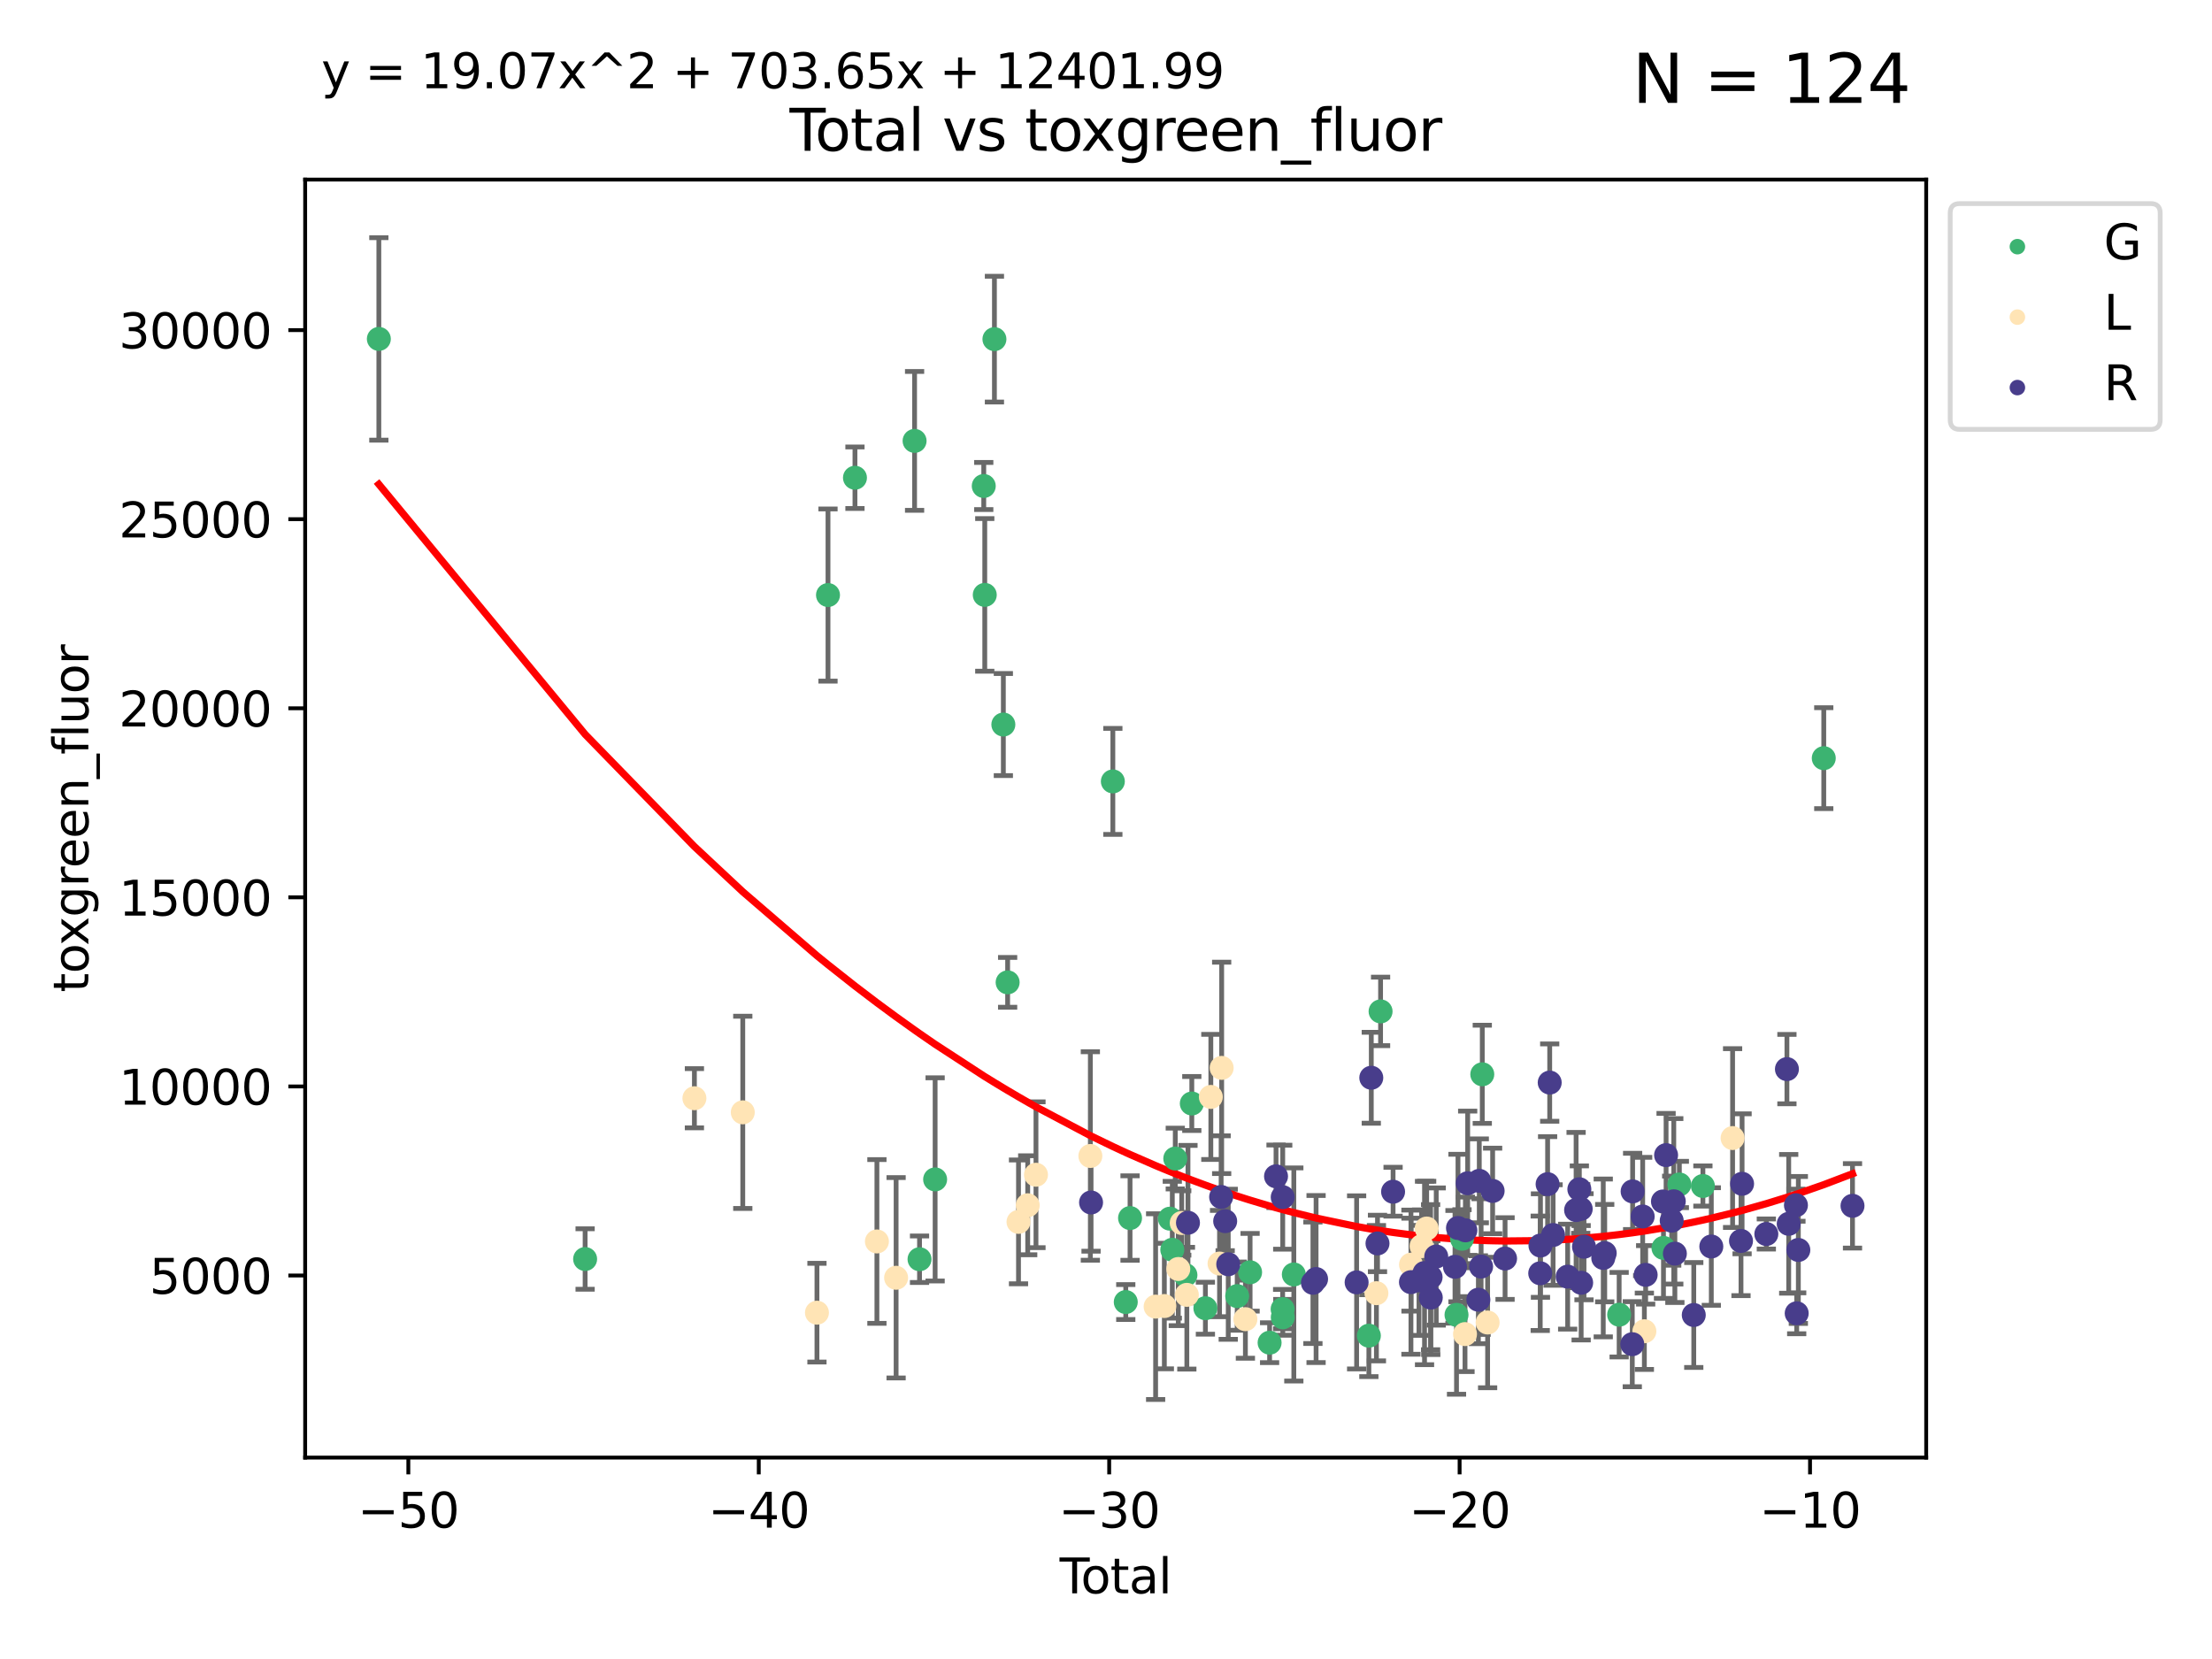 <?xml version="1.0" encoding="utf-8" standalone="no"?>
<!DOCTYPE svg PUBLIC "-//W3C//DTD SVG 1.1//EN"
  "http://www.w3.org/Graphics/SVG/1.1/DTD/svg11.dtd">
<svg xmlns:xlink="http://www.w3.org/1999/xlink" width="460.8pt" height="345.6pt" viewBox="0 0 460.8 345.6" xmlns="http://www.w3.org/2000/svg" version="1.1">
 <defs>
  <style type="text/css">*{stroke-linejoin: round; stroke-linecap: butt}</style>
 </defs>
 <g id="figure_1">
  <g id="patch_1">
   <path d="M 0 345.6 
L 460.8 345.6 
L 460.8 0 
L 0 0 
z
" style="fill: #ffffff"/>
  </g>
  <g id="axes_1">
   <g id="patch_2">
    <path d="M 63.571 303.64 
L 401.26 303.64 
L 401.26 37.411 
L 63.571 37.411 
z
" style="fill: #ffffff"/>
   </g>
   <g id="PathCollection_1">
    <defs>
     <path id="m110376d12b" d="M 0 1.118 
C 0.297 1.118 0.581 1 0.791 0.791 
C 1 0.581 1.118 0.297 1.118 0 
C 1.118 -0.297 1 -0.581 0.791 -0.791 
C 0.581 -1 0.297 -1.118 0 -1.118 
C -0.297 -1.118 -0.581 -1 -0.791 -0.791 
C -1 -0.581 -1.118 -0.297 -1.118 0 
C -1.118 0.297 -1 0.581 -0.791 0.791 
C -0.581 1 -0.297 1.118 0 1.118 
z
" style="stroke: #3cb371"/>
    </defs>
    <g clip-path="url(#p4fae771fc8)">
     <use xlink:href="#m110376d12b" x="78.921" y="70.602" style="fill: #3cb371; stroke: #3cb371"/>
     <use xlink:href="#m110376d12b" x="121.891" y="262.277" style="fill: #3cb371; stroke: #3cb371"/>
     <use xlink:href="#m110376d12b" x="172.487" y="123.957" style="fill: #3cb371; stroke: #3cb371"/>
     <use xlink:href="#m110376d12b" x="178.104" y="99.522" style="fill: #3cb371; stroke: #3cb371"/>
     <use xlink:href="#m110376d12b" x="190.525" y="91.846" style="fill: #3cb371; stroke: #3cb371"/>
     <use xlink:href="#m110376d12b" x="191.555" y="262.321" style="fill: #3cb371; stroke: #3cb371"/>
     <use xlink:href="#m110376d12b" x="194.803" y="245.691" style="fill: #3cb371; stroke: #3cb371"/>
     <use xlink:href="#m110376d12b" x="204.934" y="101.242" style="fill: #3cb371; stroke: #3cb371"/>
     <use xlink:href="#m110376d12b" x="205.145" y="123.926" style="fill: #3cb371; stroke: #3cb371"/>
     <use xlink:href="#m110376d12b" x="207.158" y="70.65" style="fill: #3cb371; stroke: #3cb371"/>
     <use xlink:href="#m110376d12b" x="209.016" y="150.936" style="fill: #3cb371; stroke: #3cb371"/>
     <use xlink:href="#m110376d12b" x="209.909" y="204.643" style="fill: #3cb371; stroke: #3cb371"/>
     <use xlink:href="#m110376d12b" x="231.827" y="162.782" style="fill: #3cb371; stroke: #3cb371"/>
     <use xlink:href="#m110376d12b" x="234.518" y="271.241" style="fill: #3cb371; stroke: #3cb371"/>
     <use xlink:href="#m110376d12b" x="235.409" y="253.744" style="fill: #3cb371; stroke: #3cb371"/>
     <use xlink:href="#m110376d12b" x="243.717" y="253.872" style="fill: #3cb371; stroke: #3cb371"/>
     <use xlink:href="#m110376d12b" x="244.211" y="260.348" style="fill: #3cb371; stroke: #3cb371"/>
     <use xlink:href="#m110376d12b" x="244.832" y="241.344" style="fill: #3cb371; stroke: #3cb371"/>
     <use xlink:href="#m110376d12b" x="246.947" y="265.623" style="fill: #3cb371; stroke: #3cb371"/>
     <use xlink:href="#m110376d12b" x="248.275" y="229.881" style="fill: #3cb371; stroke: #3cb371"/>
     <use xlink:href="#m110376d12b" x="251.106" y="272.524" style="fill: #3cb371; stroke: #3cb371"/>
     <use xlink:href="#m110376d12b" x="257.732" y="270.003" style="fill: #3cb371; stroke: #3cb371"/>
     <use xlink:href="#m110376d12b" x="260.418" y="265.039" style="fill: #3cb371; stroke: #3cb371"/>
     <use xlink:href="#m110376d12b" x="264.481" y="279.706" style="fill: #3cb371; stroke: #3cb371"/>
     <use xlink:href="#m110376d12b" x="267.198" y="272.71" style="fill: #3cb371; stroke: #3cb371"/>
     <use xlink:href="#m110376d12b" x="267.228" y="274.421" style="fill: #3cb371; stroke: #3cb371"/>
     <use xlink:href="#m110376d12b" x="269.528" y="265.493" style="fill: #3cb371; stroke: #3cb371"/>
     <use xlink:href="#m110376d12b" x="285.16" y="278.246" style="fill: #3cb371; stroke: #3cb371"/>
     <use xlink:href="#m110376d12b" x="287.6" y="210.693" style="fill: #3cb371; stroke: #3cb371"/>
     <use xlink:href="#m110376d12b" x="303.419" y="273.906" style="fill: #3cb371; stroke: #3cb371"/>
     <use xlink:href="#m110376d12b" x="304.562" y="258.05" style="fill: #3cb371; stroke: #3cb371"/>
     <use xlink:href="#m110376d12b" x="308.786" y="223.796" style="fill: #3cb371; stroke: #3cb371"/>
     <use xlink:href="#m110376d12b" x="337.299" y="273.878" style="fill: #3cb371; stroke: #3cb371"/>
     <use xlink:href="#m110376d12b" x="346.532" y="259.96" style="fill: #3cb371; stroke: #3cb371"/>
     <use xlink:href="#m110376d12b" x="349.842" y="246.749" style="fill: #3cb371; stroke: #3cb371"/>
     <use xlink:href="#m110376d12b" x="354.746" y="247.065" style="fill: #3cb371; stroke: #3cb371"/>
     <use xlink:href="#m110376d12b" x="379.924" y="157.939" style="fill: #3cb371; stroke: #3cb371"/>
    </g>
   </g>
   <g id="PathCollection_2">
    <defs>
     <path id="m002f367c3c" d="M 0 1.118 
C 0.297 1.118 0.581 1 0.791 0.791 
C 1 0.581 1.118 0.297 1.118 0 
C 1.118 -0.297 1 -0.581 0.791 -0.791 
C 0.581 -1 0.297 -1.118 0 -1.118 
C -0.297 -1.118 -0.581 -1 -0.791 -0.791 
C -1 -0.581 -1.118 -0.297 -1.118 0 
C -1.118 0.297 -1 0.581 -0.791 0.791 
C -0.581 1 -0.297 1.118 0 1.118 
z
" style="stroke: #ffe4b5"/>
    </defs>
    <g clip-path="url(#p4fae771fc8)">
     <use xlink:href="#m002f367c3c" x="144.659" y="228.783" style="fill: #ffe4b5; stroke: #ffe4b5"/>
     <use xlink:href="#m002f367c3c" x="154.734" y="231.719" style="fill: #ffe4b5; stroke: #ffe4b5"/>
     <use xlink:href="#m002f367c3c" x="170.186" y="273.455" style="fill: #ffe4b5; stroke: #ffe4b5"/>
     <use xlink:href="#m002f367c3c" x="182.677" y="258.617" style="fill: #ffe4b5; stroke: #ffe4b5"/>
     <use xlink:href="#m002f367c3c" x="186.675" y="266.184" style="fill: #ffe4b5; stroke: #ffe4b5"/>
     <use xlink:href="#m002f367c3c" x="212.174" y="254.541" style="fill: #ffe4b5; stroke: #ffe4b5"/>
     <use xlink:href="#m002f367c3c" x="214.091" y="251.076" style="fill: #ffe4b5; stroke: #ffe4b5"/>
     <use xlink:href="#m002f367c3c" x="215.813" y="244.722" style="fill: #ffe4b5; stroke: #ffe4b5"/>
     <use xlink:href="#m002f367c3c" x="227.141" y="240.811" style="fill: #ffe4b5; stroke: #ffe4b5"/>
     <use xlink:href="#m002f367c3c" x="240.738" y="272.194" style="fill: #ffe4b5; stroke: #ffe4b5"/>
     <use xlink:href="#m002f367c3c" x="242.556" y="272.07" style="fill: #ffe4b5; stroke: #ffe4b5"/>
     <use xlink:href="#m002f367c3c" x="245.461" y="264.356" style="fill: #ffe4b5; stroke: #ffe4b5"/>
     <use xlink:href="#m002f367c3c" x="246.176" y="254.768" style="fill: #ffe4b5; stroke: #ffe4b5"/>
     <use xlink:href="#m002f367c3c" x="247.24" y="269.744" style="fill: #ffe4b5; stroke: #ffe4b5"/>
     <use xlink:href="#m002f367c3c" x="252.24" y="228.508" style="fill: #ffe4b5; stroke: #ffe4b5"/>
     <use xlink:href="#m002f367c3c" x="254.052" y="263.222" style="fill: #ffe4b5; stroke: #ffe4b5"/>
     <use xlink:href="#m002f367c3c" x="254.496" y="222.46" style="fill: #ffe4b5; stroke: #ffe4b5"/>
     <use xlink:href="#m002f367c3c" x="259.439" y="274.809" style="fill: #ffe4b5; stroke: #ffe4b5"/>
     <use xlink:href="#m002f367c3c" x="286.733" y="269.394" style="fill: #ffe4b5; stroke: #ffe4b5"/>
     <use xlink:href="#m002f367c3c" x="293.941" y="263.449" style="fill: #ffe4b5; stroke: #ffe4b5"/>
     <use xlink:href="#m002f367c3c" x="296.145" y="259.595" style="fill: #ffe4b5; stroke: #ffe4b5"/>
     <use xlink:href="#m002f367c3c" x="297.201" y="255.927" style="fill: #ffe4b5; stroke: #ffe4b5"/>
     <use xlink:href="#m002f367c3c" x="305.188" y="277.918" style="fill: #ffe4b5; stroke: #ffe4b5"/>
     <use xlink:href="#m002f367c3c" x="309.898" y="275.501" style="fill: #ffe4b5; stroke: #ffe4b5"/>
     <use xlink:href="#m002f367c3c" x="342.552" y="277.324" style="fill: #ffe4b5; stroke: #ffe4b5"/>
     <use xlink:href="#m002f367c3c" x="360.932" y="237.078" style="fill: #ffe4b5; stroke: #ffe4b5"/>
    </g>
   </g>
   <g id="PathCollection_3">
    <defs>
     <path id="m11f7180c86" d="M 0 1.118 
C 0.297 1.118 0.581 1 0.791 0.791 
C 1 0.581 1.118 0.297 1.118 0 
C 1.118 -0.297 1 -0.581 0.791 -0.791 
C 0.581 -1 0.297 -1.118 0 -1.118 
C -0.297 -1.118 -0.581 -1 -0.791 -0.791 
C -1 -0.581 -1.118 -0.297 -1.118 0 
C -1.118 0.297 -1 0.581 -0.791 0.791 
C -0.581 1 -0.297 1.118 0 1.118 
z
" style="stroke: #483d8b"/>
    </defs>
    <g clip-path="url(#p4fae771fc8)">
     <use xlink:href="#m11f7180c86" x="227.287" y="250.498" style="fill: #483d8b; stroke: #483d8b"/>
     <use xlink:href="#m11f7180c86" x="247.476" y="254.72" style="fill: #483d8b; stroke: #483d8b"/>
     <use xlink:href="#m11f7180c86" x="254.384" y="249.351" style="fill: #483d8b; stroke: #483d8b"/>
     <use xlink:href="#m11f7180c86" x="255.227" y="254.388" style="fill: #483d8b; stroke: #483d8b"/>
     <use xlink:href="#m11f7180c86" x="255.865" y="263.367" style="fill: #483d8b; stroke: #483d8b"/>
     <use xlink:href="#m11f7180c86" x="265.82" y="245.048" style="fill: #483d8b; stroke: #483d8b"/>
     <use xlink:href="#m11f7180c86" x="267.215" y="249.395" style="fill: #483d8b; stroke: #483d8b"/>
     <use xlink:href="#m11f7180c86" x="273.506" y="267.23" style="fill: #483d8b; stroke: #483d8b"/>
     <use xlink:href="#m11f7180c86" x="274.163" y="266.443" style="fill: #483d8b; stroke: #483d8b"/>
     <use xlink:href="#m11f7180c86" x="282.609" y="267.139" style="fill: #483d8b; stroke: #483d8b"/>
     <use xlink:href="#m11f7180c86" x="285.664" y="224.515" style="fill: #483d8b; stroke: #483d8b"/>
     <use xlink:href="#m11f7180c86" x="286.959" y="259.029" style="fill: #483d8b; stroke: #483d8b"/>
     <use xlink:href="#m11f7180c86" x="290.204" y="248.257" style="fill: #483d8b; stroke: #483d8b"/>
     <use xlink:href="#m11f7180c86" x="293.927" y="267.096" style="fill: #483d8b; stroke: #483d8b"/>
     <use xlink:href="#m11f7180c86" x="295.604" y="266.725" style="fill: #483d8b; stroke: #483d8b"/>
     <use xlink:href="#m11f7180c86" x="296.756" y="265.189" style="fill: #483d8b; stroke: #483d8b"/>
     <use xlink:href="#m11f7180c86" x="298.02" y="266.057" style="fill: #483d8b; stroke: #483d8b"/>
     <use xlink:href="#m11f7180c86" x="298.057" y="270.316" style="fill: #483d8b; stroke: #483d8b"/>
     <use xlink:href="#m11f7180c86" x="299.194" y="261.758" style="fill: #483d8b; stroke: #483d8b"/>
     <use xlink:href="#m11f7180c86" x="303.101" y="263.901" style="fill: #483d8b; stroke: #483d8b"/>
     <use xlink:href="#m11f7180c86" x="303.725" y="255.815" style="fill: #483d8b; stroke: #483d8b"/>
     <use xlink:href="#m11f7180c86" x="305.268" y="256.3" style="fill: #483d8b; stroke: #483d8b"/>
     <use xlink:href="#m11f7180c86" x="305.744" y="246.494" style="fill: #483d8b; stroke: #483d8b"/>
     <use xlink:href="#m11f7180c86" x="307.973" y="270.755" style="fill: #483d8b; stroke: #483d8b"/>
     <use xlink:href="#m11f7180c86" x="308.162" y="245.991" style="fill: #483d8b; stroke: #483d8b"/>
     <use xlink:href="#m11f7180c86" x="308.541" y="263.849" style="fill: #483d8b; stroke: #483d8b"/>
     <use xlink:href="#m11f7180c86" x="310.942" y="248.094" style="fill: #483d8b; stroke: #483d8b"/>
     <use xlink:href="#m11f7180c86" x="313.533" y="262.178" style="fill: #483d8b; stroke: #483d8b"/>
     <use xlink:href="#m11f7180c86" x="320.858" y="265.25" style="fill: #483d8b; stroke: #483d8b"/>
     <use xlink:href="#m11f7180c86" x="320.906" y="259.472" style="fill: #483d8b; stroke: #483d8b"/>
     <use xlink:href="#m11f7180c86" x="322.395" y="246.681" style="fill: #483d8b; stroke: #483d8b"/>
     <use xlink:href="#m11f7180c86" x="322.832" y="225.521" style="fill: #483d8b; stroke: #483d8b"/>
     <use xlink:href="#m11f7180c86" x="323.537" y="257.274" style="fill: #483d8b; stroke: #483d8b"/>
     <use xlink:href="#m11f7180c86" x="326.573" y="265.949" style="fill: #483d8b; stroke: #483d8b"/>
     <use xlink:href="#m11f7180c86" x="328.33" y="252.081" style="fill: #483d8b; stroke: #483d8b"/>
     <use xlink:href="#m11f7180c86" x="329.007" y="247.743" style="fill: #483d8b; stroke: #483d8b"/>
     <use xlink:href="#m11f7180c86" x="329.292" y="251.838" style="fill: #483d8b; stroke: #483d8b"/>
     <use xlink:href="#m11f7180c86" x="329.383" y="267.223" style="fill: #483d8b; stroke: #483d8b"/>
     <use xlink:href="#m11f7180c86" x="329.977" y="259.72" style="fill: #483d8b; stroke: #483d8b"/>
     <use xlink:href="#m11f7180c86" x="333.987" y="262.05" style="fill: #483d8b; stroke: #483d8b"/>
     <use xlink:href="#m11f7180c86" x="334.293" y="261.048" style="fill: #483d8b; stroke: #483d8b"/>
     <use xlink:href="#m11f7180c86" x="340.034" y="280.018" style="fill: #483d8b; stroke: #483d8b"/>
     <use xlink:href="#m11f7180c86" x="340.107" y="248.192" style="fill: #483d8b; stroke: #483d8b"/>
     <use xlink:href="#m11f7180c86" x="342.2" y="253.423" style="fill: #483d8b; stroke: #483d8b"/>
     <use xlink:href="#m11f7180c86" x="342.821" y="265.576" style="fill: #483d8b; stroke: #483d8b"/>
     <use xlink:href="#m11f7180c86" x="346.424" y="250.286" style="fill: #483d8b; stroke: #483d8b"/>
     <use xlink:href="#m11f7180c86" x="347.076" y="240.633" style="fill: #483d8b; stroke: #483d8b"/>
     <use xlink:href="#m11f7180c86" x="348.246" y="254.289" style="fill: #483d8b; stroke: #483d8b"/>
     <use xlink:href="#m11f7180c86" x="348.679" y="250.253" style="fill: #483d8b; stroke: #483d8b"/>
     <use xlink:href="#m11f7180c86" x="348.906" y="261.153" style="fill: #483d8b; stroke: #483d8b"/>
     <use xlink:href="#m11f7180c86" x="352.843" y="273.939" style="fill: #483d8b; stroke: #483d8b"/>
     <use xlink:href="#m11f7180c86" x="356.496" y="259.671" style="fill: #483d8b; stroke: #483d8b"/>
     <use xlink:href="#m11f7180c86" x="362.682" y="258.511" style="fill: #483d8b; stroke: #483d8b"/>
     <use xlink:href="#m11f7180c86" x="362.908" y="246.608" style="fill: #483d8b; stroke: #483d8b"/>
     <use xlink:href="#m11f7180c86" x="367.96" y="257.067" style="fill: #483d8b; stroke: #483d8b"/>
     <use xlink:href="#m11f7180c86" x="372.249" y="222.715" style="fill: #483d8b; stroke: #483d8b"/>
     <use xlink:href="#m11f7180c86" x="372.622" y="254.944" style="fill: #483d8b; stroke: #483d8b"/>
     <use xlink:href="#m11f7180c86" x="374.127" y="251.067" style="fill: #483d8b; stroke: #483d8b"/>
     <use xlink:href="#m11f7180c86" x="374.285" y="273.584" style="fill: #483d8b; stroke: #483d8b"/>
     <use xlink:href="#m11f7180c86" x="374.628" y="260.389" style="fill: #483d8b; stroke: #483d8b"/>
     <use xlink:href="#m11f7180c86" x="385.911" y="251.196" style="fill: #483d8b; stroke: #483d8b"/>
    </g>
   </g>
   <g id="matplotlib.axis_1">
    <g id="xtick_1">
     <g id="line2d_1">
      <defs>
       <path id="m8f3ff253c0" d="M 0 0 
L 0 3.5 
" style="stroke: #000000; stroke-width: 0.8"/>
      </defs>
      <g>
       <use xlink:href="#m8f3ff253c0" x="85.064" y="303.64" style="stroke: #000000; stroke-width: 0.8"/>
      </g>
     </g>
     <g id="text_1">
      <!-- −50 -->
      <g transform="translate(74.512 318.238)scale(0.1 -0.1)">
       <defs>
        <path id="DejaVuSans-2212" d="M 678 2272 
L 4684 2272 
L 4684 1741 
L 678 1741 
L 678 2272 
z
" transform="scale(0.016)"/>
        <path id="DejaVuSans-35" d="M 691 4666 
L 3169 4666 
L 3169 4134 
L 1269 4134 
L 1269 2991 
Q 1406 3038 1543 3061 
Q 1681 3084 1819 3084 
Q 2600 3084 3056 2656 
Q 3513 2228 3513 1497 
Q 3513 744 3044 326 
Q 2575 -91 1722 -91 
Q 1428 -91 1123 -41 
Q 819 9 494 109 
L 494 744 
Q 775 591 1075 516 
Q 1375 441 1709 441 
Q 2250 441 2565 725 
Q 2881 1009 2881 1497 
Q 2881 1984 2565 2268 
Q 2250 2553 1709 2553 
Q 1456 2553 1204 2497 
Q 953 2441 691 2322 
L 691 4666 
z
" transform="scale(0.016)"/>
        <path id="DejaVuSans-30" d="M 2034 4250 
Q 1547 4250 1301 3770 
Q 1056 3291 1056 2328 
Q 1056 1369 1301 889 
Q 1547 409 2034 409 
Q 2525 409 2770 889 
Q 3016 1369 3016 2328 
Q 3016 3291 2770 3770 
Q 2525 4250 2034 4250 
z
M 2034 4750 
Q 2819 4750 3233 4129 
Q 3647 3509 3647 2328 
Q 3647 1150 3233 529 
Q 2819 -91 2034 -91 
Q 1250 -91 836 529 
Q 422 1150 422 2328 
Q 422 3509 836 4129 
Q 1250 4750 2034 4750 
z
" transform="scale(0.016)"/>
       </defs>
       <use xlink:href="#DejaVuSans-2212"/>
       <use xlink:href="#DejaVuSans-35" x="83.789"/>
       <use xlink:href="#DejaVuSans-30" x="147.412"/>
      </g>
     </g>
    </g>
    <g id="xtick_2">
     <g id="line2d_2">
      <g>
       <use xlink:href="#m8f3ff253c0" x="158.064" y="303.64" style="stroke: #000000; stroke-width: 0.8"/>
      </g>
     </g>
     <g id="text_2">
      <!-- −40 -->
      <g transform="translate(147.512 318.238)scale(0.1 -0.1)">
       <defs>
        <path id="DejaVuSans-34" d="M 2419 4116 
L 825 1625 
L 2419 1625 
L 2419 4116 
z
M 2253 4666 
L 3047 4666 
L 3047 1625 
L 3713 1625 
L 3713 1100 
L 3047 1100 
L 3047 0 
L 2419 0 
L 2419 1100 
L 313 1100 
L 313 1709 
L 2253 4666 
z
" transform="scale(0.016)"/>
       </defs>
       <use xlink:href="#DejaVuSans-2212"/>
       <use xlink:href="#DejaVuSans-34" x="83.789"/>
       <use xlink:href="#DejaVuSans-30" x="147.412"/>
      </g>
     </g>
    </g>
    <g id="xtick_3">
     <g id="line2d_3">
      <g>
       <use xlink:href="#m8f3ff253c0" x="231.064" y="303.64" style="stroke: #000000; stroke-width: 0.8"/>
      </g>
     </g>
     <g id="text_3">
      <!-- −30 -->
      <g transform="translate(220.511 318.238)scale(0.1 -0.1)">
       <defs>
        <path id="DejaVuSans-33" d="M 2597 2516 
Q 3050 2419 3304 2112 
Q 3559 1806 3559 1356 
Q 3559 666 3084 287 
Q 2609 -91 1734 -91 
Q 1441 -91 1130 -33 
Q 819 25 488 141 
L 488 750 
Q 750 597 1062 519 
Q 1375 441 1716 441 
Q 2309 441 2620 675 
Q 2931 909 2931 1356 
Q 2931 1769 2642 2001 
Q 2353 2234 1838 2234 
L 1294 2234 
L 1294 2753 
L 1863 2753 
Q 2328 2753 2575 2939 
Q 2822 3125 2822 3475 
Q 2822 3834 2567 4026 
Q 2313 4219 1838 4219 
Q 1578 4219 1281 4162 
Q 984 4106 628 3988 
L 628 4550 
Q 988 4650 1302 4700 
Q 1616 4750 1894 4750 
Q 2613 4750 3031 4423 
Q 3450 4097 3450 3541 
Q 3450 3153 3228 2886 
Q 3006 2619 2597 2516 
z
" transform="scale(0.016)"/>
       </defs>
       <use xlink:href="#DejaVuSans-2212"/>
       <use xlink:href="#DejaVuSans-33" x="83.789"/>
       <use xlink:href="#DejaVuSans-30" x="147.412"/>
      </g>
     </g>
    </g>
    <g id="xtick_4">
     <g id="line2d_4">
      <g>
       <use xlink:href="#m8f3ff253c0" x="304.063" y="303.64" style="stroke: #000000; stroke-width: 0.8"/>
      </g>
     </g>
     <g id="text_4">
      <!-- −20 -->
      <g transform="translate(293.511 318.238)scale(0.1 -0.1)">
       <defs>
        <path id="DejaVuSans-32" d="M 1228 531 
L 3431 531 
L 3431 0 
L 469 0 
L 469 531 
Q 828 903 1448 1529 
Q 2069 2156 2228 2338 
Q 2531 2678 2651 2914 
Q 2772 3150 2772 3378 
Q 2772 3750 2511 3984 
Q 2250 4219 1831 4219 
Q 1534 4219 1204 4116 
Q 875 4013 500 3803 
L 500 4441 
Q 881 4594 1212 4672 
Q 1544 4750 1819 4750 
Q 2544 4750 2975 4387 
Q 3406 4025 3406 3419 
Q 3406 3131 3298 2873 
Q 3191 2616 2906 2266 
Q 2828 2175 2409 1742 
Q 1991 1309 1228 531 
z
" transform="scale(0.016)"/>
       </defs>
       <use xlink:href="#DejaVuSans-2212"/>
       <use xlink:href="#DejaVuSans-32" x="83.789"/>
       <use xlink:href="#DejaVuSans-30" x="147.412"/>
      </g>
     </g>
    </g>
    <g id="xtick_5">
     <g id="line2d_5">
      <g>
       <use xlink:href="#m8f3ff253c0" x="377.063" y="303.64" style="stroke: #000000; stroke-width: 0.8"/>
      </g>
     </g>
     <g id="text_5">
      <!-- −10 -->
      <g transform="translate(366.511 318.238)scale(0.1 -0.1)">
       <defs>
        <path id="DejaVuSans-31" d="M 794 531 
L 1825 531 
L 1825 4091 
L 703 3866 
L 703 4441 
L 1819 4666 
L 2450 4666 
L 2450 531 
L 3481 531 
L 3481 0 
L 794 0 
L 794 531 
z
" transform="scale(0.016)"/>
       </defs>
       <use xlink:href="#DejaVuSans-2212"/>
       <use xlink:href="#DejaVuSans-31" x="83.789"/>
       <use xlink:href="#DejaVuSans-30" x="147.412"/>
      </g>
     </g>
    </g>
    <g id="text_6">
     <!-- Total -->
     <g transform="translate(220.739 331.917)scale(0.1 -0.1)">
      <defs>
       <path id="DejaVuSans-54" d="M -19 4666 
L 3928 4666 
L 3928 4134 
L 2272 4134 
L 2272 0 
L 1638 0 
L 1638 4134 
L -19 4134 
L -19 4666 
z
" transform="scale(0.016)"/>
       <path id="DejaVuSans-6f" d="M 1959 3097 
Q 1497 3097 1228 2736 
Q 959 2375 959 1747 
Q 959 1119 1226 758 
Q 1494 397 1959 397 
Q 2419 397 2687 759 
Q 2956 1122 2956 1747 
Q 2956 2369 2687 2733 
Q 2419 3097 1959 3097 
z
M 1959 3584 
Q 2709 3584 3137 3096 
Q 3566 2609 3566 1747 
Q 3566 888 3137 398 
Q 2709 -91 1959 -91 
Q 1206 -91 779 398 
Q 353 888 353 1747 
Q 353 2609 779 3096 
Q 1206 3584 1959 3584 
z
" transform="scale(0.016)"/>
       <path id="DejaVuSans-74" d="M 1172 4494 
L 1172 3500 
L 2356 3500 
L 2356 3053 
L 1172 3053 
L 1172 1153 
Q 1172 725 1289 603 
Q 1406 481 1766 481 
L 2356 481 
L 2356 0 
L 1766 0 
Q 1100 0 847 248 
Q 594 497 594 1153 
L 594 3053 
L 172 3053 
L 172 3500 
L 594 3500 
L 594 4494 
L 1172 4494 
z
" transform="scale(0.016)"/>
       <path id="DejaVuSans-61" d="M 2194 1759 
Q 1497 1759 1228 1600 
Q 959 1441 959 1056 
Q 959 750 1161 570 
Q 1363 391 1709 391 
Q 2188 391 2477 730 
Q 2766 1069 2766 1631 
L 2766 1759 
L 2194 1759 
z
M 3341 1997 
L 3341 0 
L 2766 0 
L 2766 531 
Q 2569 213 2275 61 
Q 1981 -91 1556 -91 
Q 1019 -91 701 211 
Q 384 513 384 1019 
Q 384 1609 779 1909 
Q 1175 2209 1959 2209 
L 2766 2209 
L 2766 2266 
Q 2766 2663 2505 2880 
Q 2244 3097 1772 3097 
Q 1472 3097 1187 3025 
Q 903 2953 641 2809 
L 641 3341 
Q 956 3463 1253 3523 
Q 1550 3584 1831 3584 
Q 2591 3584 2966 3190 
Q 3341 2797 3341 1997 
z
" transform="scale(0.016)"/>
       <path id="DejaVuSans-6c" d="M 603 4863 
L 1178 4863 
L 1178 0 
L 603 0 
L 603 4863 
z
" transform="scale(0.016)"/>
      </defs>
      <use xlink:href="#DejaVuSans-54"/>
      <use xlink:href="#DejaVuSans-6f" x="44.084"/>
      <use xlink:href="#DejaVuSans-74" x="105.266"/>
      <use xlink:href="#DejaVuSans-61" x="144.475"/>
      <use xlink:href="#DejaVuSans-6c" x="205.754"/>
     </g>
    </g>
   </g>
   <g id="matplotlib.axis_2">
    <g id="ytick_1">
     <g id="line2d_6">
      <defs>
       <path id="m603e37a09a" d="M 0 0 
L -3.5 0 
" style="stroke: #000000; stroke-width: 0.8"/>
      </defs>
      <g>
       <use xlink:href="#m603e37a09a" x="63.571" y="265.711" style="stroke: #000000; stroke-width: 0.8"/>
      </g>
     </g>
     <g id="text_7">
      <!-- 5000 -->
      <g transform="translate(31.121 269.51)scale(0.1 -0.1)">
       <use xlink:href="#DejaVuSans-35"/>
       <use xlink:href="#DejaVuSans-30" x="63.623"/>
       <use xlink:href="#DejaVuSans-30" x="127.246"/>
       <use xlink:href="#DejaVuSans-30" x="190.869"/>
      </g>
     </g>
    </g>
    <g id="ytick_2">
     <g id="line2d_7">
      <g>
       <use xlink:href="#m603e37a09a" x="63.571" y="226.322" style="stroke: #000000; stroke-width: 0.8"/>
      </g>
     </g>
     <g id="text_8">
      <!-- 10000 -->
      <g transform="translate(24.759 230.121)scale(0.1 -0.1)">
       <use xlink:href="#DejaVuSans-31"/>
       <use xlink:href="#DejaVuSans-30" x="63.623"/>
       <use xlink:href="#DejaVuSans-30" x="127.246"/>
       <use xlink:href="#DejaVuSans-30" x="190.869"/>
       <use xlink:href="#DejaVuSans-30" x="254.492"/>
      </g>
     </g>
    </g>
    <g id="ytick_3">
     <g id="line2d_8">
      <g>
       <use xlink:href="#m603e37a09a" x="63.571" y="186.933" style="stroke: #000000; stroke-width: 0.8"/>
      </g>
     </g>
     <g id="text_9">
      <!-- 15000 -->
      <g transform="translate(24.759 190.732)scale(0.1 -0.1)">
       <use xlink:href="#DejaVuSans-31"/>
       <use xlink:href="#DejaVuSans-35" x="63.623"/>
       <use xlink:href="#DejaVuSans-30" x="127.246"/>
       <use xlink:href="#DejaVuSans-30" x="190.869"/>
       <use xlink:href="#DejaVuSans-30" x="254.492"/>
      </g>
     </g>
    </g>
    <g id="ytick_4">
     <g id="line2d_9">
      <g>
       <use xlink:href="#m603e37a09a" x="63.571" y="147.543" style="stroke: #000000; stroke-width: 0.8"/>
      </g>
     </g>
     <g id="text_10">
      <!-- 20000 -->
      <g transform="translate(24.759 151.343)scale(0.1 -0.1)">
       <use xlink:href="#DejaVuSans-32"/>
       <use xlink:href="#DejaVuSans-30" x="63.623"/>
       <use xlink:href="#DejaVuSans-30" x="127.246"/>
       <use xlink:href="#DejaVuSans-30" x="190.869"/>
       <use xlink:href="#DejaVuSans-30" x="254.492"/>
      </g>
     </g>
    </g>
    <g id="ytick_5">
     <g id="line2d_10">
      <g>
       <use xlink:href="#m603e37a09a" x="63.571" y="108.154" style="stroke: #000000; stroke-width: 0.8"/>
      </g>
     </g>
     <g id="text_11">
      <!-- 25000 -->
      <g transform="translate(24.759 111.953)scale(0.1 -0.1)">
       <use xlink:href="#DejaVuSans-32"/>
       <use xlink:href="#DejaVuSans-35" x="63.623"/>
       <use xlink:href="#DejaVuSans-30" x="127.246"/>
       <use xlink:href="#DejaVuSans-30" x="190.869"/>
       <use xlink:href="#DejaVuSans-30" x="254.492"/>
      </g>
     </g>
    </g>
    <g id="ytick_6">
     <g id="line2d_11">
      <g>
       <use xlink:href="#m603e37a09a" x="63.571" y="68.765" style="stroke: #000000; stroke-width: 0.8"/>
      </g>
     </g>
     <g id="text_12">
      <!-- 30000 -->
      <g transform="translate(24.759 72.564)scale(0.1 -0.1)">
       <use xlink:href="#DejaVuSans-33"/>
       <use xlink:href="#DejaVuSans-30" x="63.623"/>
       <use xlink:href="#DejaVuSans-30" x="127.246"/>
       <use xlink:href="#DejaVuSans-30" x="190.869"/>
       <use xlink:href="#DejaVuSans-30" x="254.492"/>
      </g>
     </g>
    </g>
    <g id="text_13">
     <!-- toxgreen_fluor -->
     <g transform="translate(18.401 206.72)rotate(-90)scale(0.1 -0.1)">
      <defs>
       <path id="DejaVuSans-78" d="M 3513 3500 
L 2247 1797 
L 3578 0 
L 2900 0 
L 1881 1375 
L 863 0 
L 184 0 
L 1544 1831 
L 300 3500 
L 978 3500 
L 1906 2253 
L 2834 3500 
L 3513 3500 
z
" transform="scale(0.016)"/>
       <path id="DejaVuSans-67" d="M 2906 1791 
Q 2906 2416 2648 2759 
Q 2391 3103 1925 3103 
Q 1463 3103 1205 2759 
Q 947 2416 947 1791 
Q 947 1169 1205 825 
Q 1463 481 1925 481 
Q 2391 481 2648 825 
Q 2906 1169 2906 1791 
z
M 3481 434 
Q 3481 -459 3084 -895 
Q 2688 -1331 1869 -1331 
Q 1566 -1331 1297 -1286 
Q 1028 -1241 775 -1147 
L 775 -588 
Q 1028 -725 1275 -790 
Q 1522 -856 1778 -856 
Q 2344 -856 2625 -561 
Q 2906 -266 2906 331 
L 2906 616 
Q 2728 306 2450 153 
Q 2172 0 1784 0 
Q 1141 0 747 490 
Q 353 981 353 1791 
Q 353 2603 747 3093 
Q 1141 3584 1784 3584 
Q 2172 3584 2450 3431 
Q 2728 3278 2906 2969 
L 2906 3500 
L 3481 3500 
L 3481 434 
z
" transform="scale(0.016)"/>
       <path id="DejaVuSans-72" d="M 2631 2963 
Q 2534 3019 2420 3045 
Q 2306 3072 2169 3072 
Q 1681 3072 1420 2755 
Q 1159 2438 1159 1844 
L 1159 0 
L 581 0 
L 581 3500 
L 1159 3500 
L 1159 2956 
Q 1341 3275 1631 3429 
Q 1922 3584 2338 3584 
Q 2397 3584 2469 3576 
Q 2541 3569 2628 3553 
L 2631 2963 
z
" transform="scale(0.016)"/>
       <path id="DejaVuSans-65" d="M 3597 1894 
L 3597 1613 
L 953 1613 
Q 991 1019 1311 708 
Q 1631 397 2203 397 
Q 2534 397 2845 478 
Q 3156 559 3463 722 
L 3463 178 
Q 3153 47 2828 -22 
Q 2503 -91 2169 -91 
Q 1331 -91 842 396 
Q 353 884 353 1716 
Q 353 2575 817 3079 
Q 1281 3584 2069 3584 
Q 2775 3584 3186 3129 
Q 3597 2675 3597 1894 
z
M 3022 2063 
Q 3016 2534 2758 2815 
Q 2500 3097 2075 3097 
Q 1594 3097 1305 2825 
Q 1016 2553 972 2059 
L 3022 2063 
z
" transform="scale(0.016)"/>
       <path id="DejaVuSans-6e" d="M 3513 2113 
L 3513 0 
L 2938 0 
L 2938 2094 
Q 2938 2591 2744 2837 
Q 2550 3084 2163 3084 
Q 1697 3084 1428 2787 
Q 1159 2491 1159 1978 
L 1159 0 
L 581 0 
L 581 3500 
L 1159 3500 
L 1159 2956 
Q 1366 3272 1645 3428 
Q 1925 3584 2291 3584 
Q 2894 3584 3203 3211 
Q 3513 2838 3513 2113 
z
" transform="scale(0.016)"/>
       <path id="DejaVuSans-5f" d="M 3263 -1063 
L 3263 -1509 
L -63 -1509 
L -63 -1063 
L 3263 -1063 
z
" transform="scale(0.016)"/>
       <path id="DejaVuSans-66" d="M 2375 4863 
L 2375 4384 
L 1825 4384 
Q 1516 4384 1395 4259 
Q 1275 4134 1275 3809 
L 1275 3500 
L 2222 3500 
L 2222 3053 
L 1275 3053 
L 1275 0 
L 697 0 
L 697 3053 
L 147 3053 
L 147 3500 
L 697 3500 
L 697 3744 
Q 697 4328 969 4595 
Q 1241 4863 1831 4863 
L 2375 4863 
z
" transform="scale(0.016)"/>
       <path id="DejaVuSans-75" d="M 544 1381 
L 544 3500 
L 1119 3500 
L 1119 1403 
Q 1119 906 1312 657 
Q 1506 409 1894 409 
Q 2359 409 2629 706 
Q 2900 1003 2900 1516 
L 2900 3500 
L 3475 3500 
L 3475 0 
L 2900 0 
L 2900 538 
Q 2691 219 2414 64 
Q 2138 -91 1772 -91 
Q 1169 -91 856 284 
Q 544 659 544 1381 
z
M 1991 3584 
L 1991 3584 
z
" transform="scale(0.016)"/>
      </defs>
      <use xlink:href="#DejaVuSans-74"/>
      <use xlink:href="#DejaVuSans-6f" x="39.209"/>
      <use xlink:href="#DejaVuSans-78" x="97.266"/>
      <use xlink:href="#DejaVuSans-67" x="156.445"/>
      <use xlink:href="#DejaVuSans-72" x="219.922"/>
      <use xlink:href="#DejaVuSans-65" x="258.785"/>
      <use xlink:href="#DejaVuSans-65" x="320.309"/>
      <use xlink:href="#DejaVuSans-6e" x="381.832"/>
      <use xlink:href="#DejaVuSans-5f" x="445.211"/>
      <use xlink:href="#DejaVuSans-66" x="495.211"/>
      <use xlink:href="#DejaVuSans-6c" x="530.416"/>
      <use xlink:href="#DejaVuSans-75" x="558.199"/>
      <use xlink:href="#DejaVuSans-6f" x="621.578"/>
      <use xlink:href="#DejaVuSans-72" x="682.76"/>
     </g>
    </g>
   </g>
   <g id="LineCollection_1">
    <path d="M 78.921 91.691 
L 78.921 49.513 
" clip-path="url(#p4fae771fc8)" style="fill: none; stroke: #696969"/>
    <path d="M 121.891 268.573 
L 121.891 255.981 
" clip-path="url(#p4fae771fc8)" style="fill: none; stroke: #696969"/>
    <path d="M 172.487 141.889 
L 172.487 106.026 
" clip-path="url(#p4fae771fc8)" style="fill: none; stroke: #696969"/>
    <path d="M 178.104 105.929 
L 178.104 93.115 
" clip-path="url(#p4fae771fc8)" style="fill: none; stroke: #696969"/>
    <path d="M 190.525 106.309 
L 190.525 77.383 
" clip-path="url(#p4fae771fc8)" style="fill: none; stroke: #696969"/>
    <path d="M 191.555 267.165 
L 191.555 257.478 
" clip-path="url(#p4fae771fc8)" style="fill: none; stroke: #696969"/>
    <path d="M 194.803 266.854 
L 194.803 224.528 
" clip-path="url(#p4fae771fc8)" style="fill: none; stroke: #696969"/>
    <path d="M 204.934 106.147 
L 204.934 96.337 
" clip-path="url(#p4fae771fc8)" style="fill: none; stroke: #696969"/>
    <path d="M 205.145 139.824 
L 205.145 108.029 
" clip-path="url(#p4fae771fc8)" style="fill: none; stroke: #696969"/>
    <path d="M 207.158 83.751 
L 207.158 57.549 
" clip-path="url(#p4fae771fc8)" style="fill: none; stroke: #696969"/>
    <path d="M 209.016 161.566 
L 209.016 140.306 
" clip-path="url(#p4fae771fc8)" style="fill: none; stroke: #696969"/>
    <path d="M 209.909 209.829 
L 209.909 199.456 
" clip-path="url(#p4fae771fc8)" style="fill: none; stroke: #696969"/>
    <path d="M 231.827 173.823 
L 231.827 151.742 
" clip-path="url(#p4fae771fc8)" style="fill: none; stroke: #696969"/>
    <path d="M 234.518 274.878 
L 234.518 267.603 
" clip-path="url(#p4fae771fc8)" style="fill: none; stroke: #696969"/>
    <path d="M 235.409 262.543 
L 235.409 244.944 
" clip-path="url(#p4fae771fc8)" style="fill: none; stroke: #696969"/>
    <path d="M 243.717 254.541 
L 243.717 253.203 
" clip-path="url(#p4fae771fc8)" style="fill: none; stroke: #696969"/>
    <path d="M 244.211 274.596 
L 244.211 246.1 
" clip-path="url(#p4fae771fc8)" style="fill: none; stroke: #696969"/>
    <path d="M 244.832 247.677 
L 244.832 235.011 
" clip-path="url(#p4fae771fc8)" style="fill: none; stroke: #696969"/>
    <path d="M 246.947 271.406 
L 246.947 259.84 
" clip-path="url(#p4fae771fc8)" style="fill: none; stroke: #696969"/>
    <path d="M 248.275 235.505 
L 248.275 224.258 
" clip-path="url(#p4fae771fc8)" style="fill: none; stroke: #696969"/>
    <path d="M 251.106 277.939 
L 251.106 267.109 
" clip-path="url(#p4fae771fc8)" style="fill: none; stroke: #696969"/>
    <path d="M 257.732 277.111 
L 257.732 262.896 
" clip-path="url(#p4fae771fc8)" style="fill: none; stroke: #696969"/>
    <path d="M 260.418 273.133 
L 260.418 256.945 
" clip-path="url(#p4fae771fc8)" style="fill: none; stroke: #696969"/>
    <path d="M 264.481 283.861 
L 264.481 275.551 
" clip-path="url(#p4fae771fc8)" style="fill: none; stroke: #696969"/>
    <path d="M 267.198 276.808 
L 267.198 268.612 
" clip-path="url(#p4fae771fc8)" style="fill: none; stroke: #696969"/>
    <path d="M 267.228 278.152 
L 267.228 270.69 
" clip-path="url(#p4fae771fc8)" style="fill: none; stroke: #696969"/>
    <path d="M 269.528 287.692 
L 269.528 243.293 
" clip-path="url(#p4fae771fc8)" style="fill: none; stroke: #696969"/>
    <path d="M 285.16 286.775 
L 285.16 269.716 
" clip-path="url(#p4fae771fc8)" style="fill: none; stroke: #696969"/>
    <path d="M 287.6 217.831 
L 287.6 203.556 
" clip-path="url(#p4fae771fc8)" style="fill: none; stroke: #696969"/>
    <path d="M 303.419 290.444 
L 303.419 257.369 
" clip-path="url(#p4fae771fc8)" style="fill: none; stroke: #696969"/>
    <path d="M 304.562 264.099 
L 304.562 252.001 
" clip-path="url(#p4fae771fc8)" style="fill: none; stroke: #696969"/>
    <path d="M 308.786 234.019 
L 308.786 213.574 
" clip-path="url(#p4fae771fc8)" style="fill: none; stroke: #696969"/>
    <path d="M 337.299 282.683 
L 337.299 265.074 
" clip-path="url(#p4fae771fc8)" style="fill: none; stroke: #696969"/>
    <path d="M 346.532 270.476 
L 346.532 249.444 
" clip-path="url(#p4fae771fc8)" style="fill: none; stroke: #696969"/>
    <path d="M 349.842 251.571 
L 349.842 241.928 
" clip-path="url(#p4fae771fc8)" style="fill: none; stroke: #696969"/>
    <path d="M 354.746 251.252 
L 354.746 242.877 
" clip-path="url(#p4fae771fc8)" style="fill: none; stroke: #696969"/>
    <path d="M 379.924 168.452 
L 379.924 147.426 
" clip-path="url(#p4fae771fc8)" style="fill: none; stroke: #696969"/>
   </g>
   <g id="line2d_12">
    <defs>
     <path id="mc039624b21" d="M 2 0 
L -2 -0 
" style="stroke: #696969"/>
    </defs>
    <g clip-path="url(#p4fae771fc8)">
     <use xlink:href="#mc039624b21" x="78.921" y="91.691" style="fill: #696969; stroke: #696969"/>
     <use xlink:href="#mc039624b21" x="121.891" y="268.573" style="fill: #696969; stroke: #696969"/>
     <use xlink:href="#mc039624b21" x="172.487" y="141.889" style="fill: #696969; stroke: #696969"/>
     <use xlink:href="#mc039624b21" x="178.104" y="105.929" style="fill: #696969; stroke: #696969"/>
     <use xlink:href="#mc039624b21" x="190.525" y="106.309" style="fill: #696969; stroke: #696969"/>
     <use xlink:href="#mc039624b21" x="191.555" y="267.165" style="fill: #696969; stroke: #696969"/>
     <use xlink:href="#mc039624b21" x="194.803" y="266.854" style="fill: #696969; stroke: #696969"/>
     <use xlink:href="#mc039624b21" x="204.934" y="106.147" style="fill: #696969; stroke: #696969"/>
     <use xlink:href="#mc039624b21" x="205.145" y="139.824" style="fill: #696969; stroke: #696969"/>
     <use xlink:href="#mc039624b21" x="207.158" y="83.751" style="fill: #696969; stroke: #696969"/>
     <use xlink:href="#mc039624b21" x="209.016" y="161.566" style="fill: #696969; stroke: #696969"/>
     <use xlink:href="#mc039624b21" x="209.909" y="209.829" style="fill: #696969; stroke: #696969"/>
     <use xlink:href="#mc039624b21" x="231.827" y="173.823" style="fill: #696969; stroke: #696969"/>
     <use xlink:href="#mc039624b21" x="234.518" y="274.878" style="fill: #696969; stroke: #696969"/>
     <use xlink:href="#mc039624b21" x="235.409" y="262.543" style="fill: #696969; stroke: #696969"/>
     <use xlink:href="#mc039624b21" x="243.717" y="254.541" style="fill: #696969; stroke: #696969"/>
     <use xlink:href="#mc039624b21" x="244.211" y="274.596" style="fill: #696969; stroke: #696969"/>
     <use xlink:href="#mc039624b21" x="244.832" y="247.677" style="fill: #696969; stroke: #696969"/>
     <use xlink:href="#mc039624b21" x="246.947" y="271.406" style="fill: #696969; stroke: #696969"/>
     <use xlink:href="#mc039624b21" x="248.275" y="235.505" style="fill: #696969; stroke: #696969"/>
     <use xlink:href="#mc039624b21" x="251.106" y="277.939" style="fill: #696969; stroke: #696969"/>
     <use xlink:href="#mc039624b21" x="257.732" y="277.111" style="fill: #696969; stroke: #696969"/>
     <use xlink:href="#mc039624b21" x="260.418" y="273.133" style="fill: #696969; stroke: #696969"/>
     <use xlink:href="#mc039624b21" x="264.481" y="283.861" style="fill: #696969; stroke: #696969"/>
     <use xlink:href="#mc039624b21" x="267.198" y="276.808" style="fill: #696969; stroke: #696969"/>
     <use xlink:href="#mc039624b21" x="267.228" y="278.152" style="fill: #696969; stroke: #696969"/>
     <use xlink:href="#mc039624b21" x="269.528" y="287.692" style="fill: #696969; stroke: #696969"/>
     <use xlink:href="#mc039624b21" x="285.16" y="286.775" style="fill: #696969; stroke: #696969"/>
     <use xlink:href="#mc039624b21" x="287.6" y="217.831" style="fill: #696969; stroke: #696969"/>
     <use xlink:href="#mc039624b21" x="303.419" y="290.444" style="fill: #696969; stroke: #696969"/>
     <use xlink:href="#mc039624b21" x="304.562" y="264.099" style="fill: #696969; stroke: #696969"/>
     <use xlink:href="#mc039624b21" x="308.786" y="234.019" style="fill: #696969; stroke: #696969"/>
     <use xlink:href="#mc039624b21" x="337.299" y="282.683" style="fill: #696969; stroke: #696969"/>
     <use xlink:href="#mc039624b21" x="346.532" y="270.476" style="fill: #696969; stroke: #696969"/>
     <use xlink:href="#mc039624b21" x="349.842" y="251.571" style="fill: #696969; stroke: #696969"/>
     <use xlink:href="#mc039624b21" x="354.746" y="251.252" style="fill: #696969; stroke: #696969"/>
     <use xlink:href="#mc039624b21" x="379.924" y="168.452" style="fill: #696969; stroke: #696969"/>
    </g>
   </g>
   <g id="line2d_13">
    <g clip-path="url(#p4fae771fc8)">
     <use xlink:href="#mc039624b21" x="78.921" y="49.513" style="fill: #696969; stroke: #696969"/>
     <use xlink:href="#mc039624b21" x="121.891" y="255.981" style="fill: #696969; stroke: #696969"/>
     <use xlink:href="#mc039624b21" x="172.487" y="106.026" style="fill: #696969; stroke: #696969"/>
     <use xlink:href="#mc039624b21" x="178.104" y="93.115" style="fill: #696969; stroke: #696969"/>
     <use xlink:href="#mc039624b21" x="190.525" y="77.383" style="fill: #696969; stroke: #696969"/>
     <use xlink:href="#mc039624b21" x="191.555" y="257.478" style="fill: #696969; stroke: #696969"/>
     <use xlink:href="#mc039624b21" x="194.803" y="224.528" style="fill: #696969; stroke: #696969"/>
     <use xlink:href="#mc039624b21" x="204.934" y="96.337" style="fill: #696969; stroke: #696969"/>
     <use xlink:href="#mc039624b21" x="205.145" y="108.029" style="fill: #696969; stroke: #696969"/>
     <use xlink:href="#mc039624b21" x="207.158" y="57.549" style="fill: #696969; stroke: #696969"/>
     <use xlink:href="#mc039624b21" x="209.016" y="140.306" style="fill: #696969; stroke: #696969"/>
     <use xlink:href="#mc039624b21" x="209.909" y="199.456" style="fill: #696969; stroke: #696969"/>
     <use xlink:href="#mc039624b21" x="231.827" y="151.742" style="fill: #696969; stroke: #696969"/>
     <use xlink:href="#mc039624b21" x="234.518" y="267.603" style="fill: #696969; stroke: #696969"/>
     <use xlink:href="#mc039624b21" x="235.409" y="244.944" style="fill: #696969; stroke: #696969"/>
     <use xlink:href="#mc039624b21" x="243.717" y="253.203" style="fill: #696969; stroke: #696969"/>
     <use xlink:href="#mc039624b21" x="244.211" y="246.1" style="fill: #696969; stroke: #696969"/>
     <use xlink:href="#mc039624b21" x="244.832" y="235.011" style="fill: #696969; stroke: #696969"/>
     <use xlink:href="#mc039624b21" x="246.947" y="259.84" style="fill: #696969; stroke: #696969"/>
     <use xlink:href="#mc039624b21" x="248.275" y="224.258" style="fill: #696969; stroke: #696969"/>
     <use xlink:href="#mc039624b21" x="251.106" y="267.109" style="fill: #696969; stroke: #696969"/>
     <use xlink:href="#mc039624b21" x="257.732" y="262.896" style="fill: #696969; stroke: #696969"/>
     <use xlink:href="#mc039624b21" x="260.418" y="256.945" style="fill: #696969; stroke: #696969"/>
     <use xlink:href="#mc039624b21" x="264.481" y="275.551" style="fill: #696969; stroke: #696969"/>
     <use xlink:href="#mc039624b21" x="267.198" y="268.612" style="fill: #696969; stroke: #696969"/>
     <use xlink:href="#mc039624b21" x="267.228" y="270.69" style="fill: #696969; stroke: #696969"/>
     <use xlink:href="#mc039624b21" x="269.528" y="243.293" style="fill: #696969; stroke: #696969"/>
     <use xlink:href="#mc039624b21" x="285.16" y="269.716" style="fill: #696969; stroke: #696969"/>
     <use xlink:href="#mc039624b21" x="287.6" y="203.556" style="fill: #696969; stroke: #696969"/>
     <use xlink:href="#mc039624b21" x="303.419" y="257.369" style="fill: #696969; stroke: #696969"/>
     <use xlink:href="#mc039624b21" x="304.562" y="252.001" style="fill: #696969; stroke: #696969"/>
     <use xlink:href="#mc039624b21" x="308.786" y="213.574" style="fill: #696969; stroke: #696969"/>
     <use xlink:href="#mc039624b21" x="337.299" y="265.074" style="fill: #696969; stroke: #696969"/>
     <use xlink:href="#mc039624b21" x="346.532" y="249.444" style="fill: #696969; stroke: #696969"/>
     <use xlink:href="#mc039624b21" x="349.842" y="241.928" style="fill: #696969; stroke: #696969"/>
     <use xlink:href="#mc039624b21" x="354.746" y="242.877" style="fill: #696969; stroke: #696969"/>
     <use xlink:href="#mc039624b21" x="379.924" y="147.426" style="fill: #696969; stroke: #696969"/>
    </g>
   </g>
   <g id="LineCollection_2">
    <path d="M 144.659 234.954 
L 144.659 222.612 
" clip-path="url(#p4fae771fc8)" style="fill: none; stroke: #696969"/>
    <path d="M 154.734 251.742 
L 154.734 211.696 
" clip-path="url(#p4fae771fc8)" style="fill: none; stroke: #696969"/>
    <path d="M 170.186 283.737 
L 170.186 263.173 
" clip-path="url(#p4fae771fc8)" style="fill: none; stroke: #696969"/>
    <path d="M 182.677 275.674 
L 182.677 241.561 
" clip-path="url(#p4fae771fc8)" style="fill: none; stroke: #696969"/>
    <path d="M 186.675 287.057 
L 186.675 245.311 
" clip-path="url(#p4fae771fc8)" style="fill: none; stroke: #696969"/>
    <path d="M 212.174 267.437 
L 212.174 241.645 
" clip-path="url(#p4fae771fc8)" style="fill: none; stroke: #696969"/>
    <path d="M 214.091 261.391 
L 214.091 240.761 
" clip-path="url(#p4fae771fc8)" style="fill: none; stroke: #696969"/>
    <path d="M 215.813 259.912 
L 215.813 229.531 
" clip-path="url(#p4fae771fc8)" style="fill: none; stroke: #696969"/>
    <path d="M 227.141 262.526 
L 227.141 219.097 
" clip-path="url(#p4fae771fc8)" style="fill: none; stroke: #696969"/>
    <path d="M 240.738 291.539 
L 240.738 252.85 
" clip-path="url(#p4fae771fc8)" style="fill: none; stroke: #696969"/>
    <path d="M 242.556 285.147 
L 242.556 258.994 
" clip-path="url(#p4fae771fc8)" style="fill: none; stroke: #696969"/>
    <path d="M 245.461 276.151 
L 245.461 252.561 
" clip-path="url(#p4fae771fc8)" style="fill: none; stroke: #696969"/>
    <path d="M 246.176 261.473 
L 246.176 248.063 
" clip-path="url(#p4fae771fc8)" style="fill: none; stroke: #696969"/>
    <path d="M 247.24 285.203 
L 247.24 254.285 
" clip-path="url(#p4fae771fc8)" style="fill: none; stroke: #696969"/>
    <path d="M 252.24 241.542 
L 252.24 215.474 
" clip-path="url(#p4fae771fc8)" style="fill: none; stroke: #696969"/>
    <path d="M 254.052 274.293 
L 254.052 252.151 
" clip-path="url(#p4fae771fc8)" style="fill: none; stroke: #696969"/>
    <path d="M 254.496 244.478 
L 254.496 200.442 
" clip-path="url(#p4fae771fc8)" style="fill: none; stroke: #696969"/>
    <path d="M 259.439 282.942 
L 259.439 266.676 
" clip-path="url(#p4fae771fc8)" style="fill: none; stroke: #696969"/>
    <path d="M 286.733 283.497 
L 286.733 255.29 
" clip-path="url(#p4fae771fc8)" style="fill: none; stroke: #696969"/>
    <path d="M 293.941 273.129 
L 293.941 253.77 
" clip-path="url(#p4fae771fc8)" style="fill: none; stroke: #696969"/>
    <path d="M 296.145 267.148 
L 296.145 252.042 
" clip-path="url(#p4fae771fc8)" style="fill: none; stroke: #696969"/>
    <path d="M 297.201 265.775 
L 297.201 246.08 
" clip-path="url(#p4fae771fc8)" style="fill: none; stroke: #696969"/>
    <path d="M 305.188 285.729 
L 305.188 270.108 
" clip-path="url(#p4fae771fc8)" style="fill: none; stroke: #696969"/>
    <path d="M 309.898 289.093 
L 309.898 261.909 
" clip-path="url(#p4fae771fc8)" style="fill: none; stroke: #696969"/>
    <path d="M 342.552 285.276 
L 342.552 269.371 
" clip-path="url(#p4fae771fc8)" style="fill: none; stroke: #696969"/>
    <path d="M 360.932 255.702 
L 360.932 218.455 
" clip-path="url(#p4fae771fc8)" style="fill: none; stroke: #696969"/>
   </g>
   <g id="line2d_14">
    <g clip-path="url(#p4fae771fc8)">
     <use xlink:href="#mc039624b21" x="144.659" y="234.954" style="fill: #696969; stroke: #696969"/>
     <use xlink:href="#mc039624b21" x="154.734" y="251.742" style="fill: #696969; stroke: #696969"/>
     <use xlink:href="#mc039624b21" x="170.186" y="283.737" style="fill: #696969; stroke: #696969"/>
     <use xlink:href="#mc039624b21" x="182.677" y="275.674" style="fill: #696969; stroke: #696969"/>
     <use xlink:href="#mc039624b21" x="186.675" y="287.057" style="fill: #696969; stroke: #696969"/>
     <use xlink:href="#mc039624b21" x="212.174" y="267.437" style="fill: #696969; stroke: #696969"/>
     <use xlink:href="#mc039624b21" x="214.091" y="261.391" style="fill: #696969; stroke: #696969"/>
     <use xlink:href="#mc039624b21" x="215.813" y="259.912" style="fill: #696969; stroke: #696969"/>
     <use xlink:href="#mc039624b21" x="227.141" y="262.526" style="fill: #696969; stroke: #696969"/>
     <use xlink:href="#mc039624b21" x="240.738" y="291.539" style="fill: #696969; stroke: #696969"/>
     <use xlink:href="#mc039624b21" x="242.556" y="285.147" style="fill: #696969; stroke: #696969"/>
     <use xlink:href="#mc039624b21" x="245.461" y="276.151" style="fill: #696969; stroke: #696969"/>
     <use xlink:href="#mc039624b21" x="246.176" y="261.473" style="fill: #696969; stroke: #696969"/>
     <use xlink:href="#mc039624b21" x="247.24" y="285.203" style="fill: #696969; stroke: #696969"/>
     <use xlink:href="#mc039624b21" x="252.24" y="241.542" style="fill: #696969; stroke: #696969"/>
     <use xlink:href="#mc039624b21" x="254.052" y="274.293" style="fill: #696969; stroke: #696969"/>
     <use xlink:href="#mc039624b21" x="254.496" y="244.478" style="fill: #696969; stroke: #696969"/>
     <use xlink:href="#mc039624b21" x="259.439" y="282.942" style="fill: #696969; stroke: #696969"/>
     <use xlink:href="#mc039624b21" x="286.733" y="283.497" style="fill: #696969; stroke: #696969"/>
     <use xlink:href="#mc039624b21" x="293.941" y="273.129" style="fill: #696969; stroke: #696969"/>
     <use xlink:href="#mc039624b21" x="296.145" y="267.148" style="fill: #696969; stroke: #696969"/>
     <use xlink:href="#mc039624b21" x="297.201" y="265.775" style="fill: #696969; stroke: #696969"/>
     <use xlink:href="#mc039624b21" x="305.188" y="285.729" style="fill: #696969; stroke: #696969"/>
     <use xlink:href="#mc039624b21" x="309.898" y="289.093" style="fill: #696969; stroke: #696969"/>
     <use xlink:href="#mc039624b21" x="342.552" y="285.276" style="fill: #696969; stroke: #696969"/>
     <use xlink:href="#mc039624b21" x="360.932" y="255.702" style="fill: #696969; stroke: #696969"/>
    </g>
   </g>
   <g id="line2d_15">
    <g clip-path="url(#p4fae771fc8)">
     <use xlink:href="#mc039624b21" x="144.659" y="222.612" style="fill: #696969; stroke: #696969"/>
     <use xlink:href="#mc039624b21" x="154.734" y="211.696" style="fill: #696969; stroke: #696969"/>
     <use xlink:href="#mc039624b21" x="170.186" y="263.173" style="fill: #696969; stroke: #696969"/>
     <use xlink:href="#mc039624b21" x="182.677" y="241.561" style="fill: #696969; stroke: #696969"/>
     <use xlink:href="#mc039624b21" x="186.675" y="245.311" style="fill: #696969; stroke: #696969"/>
     <use xlink:href="#mc039624b21" x="212.174" y="241.645" style="fill: #696969; stroke: #696969"/>
     <use xlink:href="#mc039624b21" x="214.091" y="240.761" style="fill: #696969; stroke: #696969"/>
     <use xlink:href="#mc039624b21" x="215.813" y="229.531" style="fill: #696969; stroke: #696969"/>
     <use xlink:href="#mc039624b21" x="227.141" y="219.097" style="fill: #696969; stroke: #696969"/>
     <use xlink:href="#mc039624b21" x="240.738" y="252.85" style="fill: #696969; stroke: #696969"/>
     <use xlink:href="#mc039624b21" x="242.556" y="258.994" style="fill: #696969; stroke: #696969"/>
     <use xlink:href="#mc039624b21" x="245.461" y="252.561" style="fill: #696969; stroke: #696969"/>
     <use xlink:href="#mc039624b21" x="246.176" y="248.063" style="fill: #696969; stroke: #696969"/>
     <use xlink:href="#mc039624b21" x="247.24" y="254.285" style="fill: #696969; stroke: #696969"/>
     <use xlink:href="#mc039624b21" x="252.24" y="215.474" style="fill: #696969; stroke: #696969"/>
     <use xlink:href="#mc039624b21" x="254.052" y="252.151" style="fill: #696969; stroke: #696969"/>
     <use xlink:href="#mc039624b21" x="254.496" y="200.442" style="fill: #696969; stroke: #696969"/>
     <use xlink:href="#mc039624b21" x="259.439" y="266.676" style="fill: #696969; stroke: #696969"/>
     <use xlink:href="#mc039624b21" x="286.733" y="255.29" style="fill: #696969; stroke: #696969"/>
     <use xlink:href="#mc039624b21" x="293.941" y="253.77" style="fill: #696969; stroke: #696969"/>
     <use xlink:href="#mc039624b21" x="296.145" y="252.042" style="fill: #696969; stroke: #696969"/>
     <use xlink:href="#mc039624b21" x="297.201" y="246.08" style="fill: #696969; stroke: #696969"/>
     <use xlink:href="#mc039624b21" x="305.188" y="270.108" style="fill: #696969; stroke: #696969"/>
     <use xlink:href="#mc039624b21" x="309.898" y="261.909" style="fill: #696969; stroke: #696969"/>
     <use xlink:href="#mc039624b21" x="342.552" y="269.371" style="fill: #696969; stroke: #696969"/>
     <use xlink:href="#mc039624b21" x="360.932" y="218.455" style="fill: #696969; stroke: #696969"/>
    </g>
   </g>
   <g id="LineCollection_3">
    <path d="M 227.287 260.65 
L 227.287 240.345 
" clip-path="url(#p4fae771fc8)" style="fill: none; stroke: #696969"/>
    <path d="M 247.476 270.829 
L 247.476 238.61 
" clip-path="url(#p4fae771fc8)" style="fill: none; stroke: #696969"/>
    <path d="M 254.384 262.088 
L 254.384 236.614 
" clip-path="url(#p4fae771fc8)" style="fill: none; stroke: #696969"/>
    <path d="M 255.227 260.539 
L 255.227 248.236 
" clip-path="url(#p4fae771fc8)" style="fill: none; stroke: #696969"/>
    <path d="M 255.865 279.002 
L 255.865 247.731 
" clip-path="url(#p4fae771fc8)" style="fill: none; stroke: #696969"/>
    <path d="M 265.82 251.57 
L 265.82 238.526 
" clip-path="url(#p4fae771fc8)" style="fill: none; stroke: #696969"/>
    <path d="M 267.215 260.227 
L 267.215 238.564 
" clip-path="url(#p4fae771fc8)" style="fill: none; stroke: #696969"/>
    <path d="M 273.506 279.881 
L 273.506 254.58 
" clip-path="url(#p4fae771fc8)" style="fill: none; stroke: #696969"/>
    <path d="M 274.163 283.843 
L 274.163 249.044 
" clip-path="url(#p4fae771fc8)" style="fill: none; stroke: #696969"/>
    <path d="M 282.609 285.172 
L 282.609 249.106 
" clip-path="url(#p4fae771fc8)" style="fill: none; stroke: #696969"/>
    <path d="M 285.664 233.986 
L 285.664 215.044 
" clip-path="url(#p4fae771fc8)" style="fill: none; stroke: #696969"/>
    <path d="M 286.959 264.911 
L 286.959 253.148 
" clip-path="url(#p4fae771fc8)" style="fill: none; stroke: #696969"/>
    <path d="M 290.204 253.346 
L 290.204 243.168 
" clip-path="url(#p4fae771fc8)" style="fill: none; stroke: #696969"/>
    <path d="M 293.927 282.114 
L 293.927 252.079 
" clip-path="url(#p4fae771fc8)" style="fill: none; stroke: #696969"/>
    <path d="M 295.604 278.186 
L 295.604 255.265 
" clip-path="url(#p4fae771fc8)" style="fill: none; stroke: #696969"/>
    <path d="M 296.756 284.292 
L 296.756 246.086 
" clip-path="url(#p4fae771fc8)" style="fill: none; stroke: #696969"/>
    <path d="M 298.02 281.172 
L 298.02 250.941 
" clip-path="url(#p4fae771fc8)" style="fill: none; stroke: #696969"/>
    <path d="M 298.057 282.17 
L 298.057 258.461 
" clip-path="url(#p4fae771fc8)" style="fill: none; stroke: #696969"/>
    <path d="M 299.194 276.05 
L 299.194 247.467 
" clip-path="url(#p4fae771fc8)" style="fill: none; stroke: #696969"/>
    <path d="M 303.101 275.634 
L 303.101 252.169 
" clip-path="url(#p4fae771fc8)" style="fill: none; stroke: #696969"/>
    <path d="M 303.725 271.174 
L 303.725 240.455 
" clip-path="url(#p4fae771fc8)" style="fill: none; stroke: #696969"/>
    <path d="M 305.268 263.233 
L 305.268 249.367 
" clip-path="url(#p4fae771fc8)" style="fill: none; stroke: #696969"/>
    <path d="M 305.744 261.523 
L 305.744 231.464 
" clip-path="url(#p4fae771fc8)" style="fill: none; stroke: #696969"/>
    <path d="M 307.973 279.912 
L 307.973 261.597 
" clip-path="url(#p4fae771fc8)" style="fill: none; stroke: #696969"/>
    <path d="M 308.162 254.732 
L 308.162 237.25 
" clip-path="url(#p4fae771fc8)" style="fill: none; stroke: #696969"/>
    <path d="M 308.541 277.981 
L 308.541 249.718 
" clip-path="url(#p4fae771fc8)" style="fill: none; stroke: #696969"/>
    <path d="M 310.942 257 
L 310.942 239.187 
" clip-path="url(#p4fae771fc8)" style="fill: none; stroke: #696969"/>
    <path d="M 313.533 270.687 
L 313.533 253.669 
" clip-path="url(#p4fae771fc8)" style="fill: none; stroke: #696969"/>
    <path d="M 320.858 277.169 
L 320.858 253.331 
" clip-path="url(#p4fae771fc8)" style="fill: none; stroke: #696969"/>
    <path d="M 320.906 270.258 
L 320.906 248.687 
" clip-path="url(#p4fae771fc8)" style="fill: none; stroke: #696969"/>
    <path d="M 322.395 256.58 
L 322.395 236.782 
" clip-path="url(#p4fae771fc8)" style="fill: none; stroke: #696969"/>
    <path d="M 322.832 233.574 
L 322.832 217.468 
" clip-path="url(#p4fae771fc8)" style="fill: none; stroke: #696969"/>
    <path d="M 323.537 267.746 
L 323.537 246.803 
" clip-path="url(#p4fae771fc8)" style="fill: none; stroke: #696969"/>
    <path d="M 326.573 276.877 
L 326.573 255.02 
" clip-path="url(#p4fae771fc8)" style="fill: none; stroke: #696969"/>
    <path d="M 328.33 268.257 
L 328.33 235.905 
" clip-path="url(#p4fae771fc8)" style="fill: none; stroke: #696969"/>
    <path d="M 329.007 252.604 
L 329.007 242.881 
" clip-path="url(#p4fae771fc8)" style="fill: none; stroke: #696969"/>
    <path d="M 329.292 256.918 
L 329.292 246.758 
" clip-path="url(#p4fae771fc8)" style="fill: none; stroke: #696969"/>
    <path d="M 329.383 279.14 
L 329.383 255.307 
" clip-path="url(#p4fae771fc8)" style="fill: none; stroke: #696969"/>
    <path d="M 329.977 270.775 
L 329.977 248.666 
" clip-path="url(#p4fae771fc8)" style="fill: none; stroke: #696969"/>
    <path d="M 333.987 278.487 
L 333.987 245.613 
" clip-path="url(#p4fae771fc8)" style="fill: none; stroke: #696969"/>
    <path d="M 334.293 271.195 
L 334.293 250.901 
" clip-path="url(#p4fae771fc8)" style="fill: none; stroke: #696969"/>
    <path d="M 340.034 288.879 
L 340.034 271.158 
" clip-path="url(#p4fae771fc8)" style="fill: none; stroke: #696969"/>
    <path d="M 340.107 256.132 
L 340.107 240.251 
" clip-path="url(#p4fae771fc8)" style="fill: none; stroke: #696969"/>
    <path d="M 342.2 265.751 
L 342.2 241.095 
" clip-path="url(#p4fae771fc8)" style="fill: none; stroke: #696969"/>
    <path d="M 342.821 271.669 
L 342.821 259.484 
" clip-path="url(#p4fae771fc8)" style="fill: none; stroke: #696969"/>
    <path d="M 346.424 251.023 
L 346.424 249.549 
" clip-path="url(#p4fae771fc8)" style="fill: none; stroke: #696969"/>
    <path d="M 347.076 249.32 
L 347.076 231.946 
" clip-path="url(#p4fae771fc8)" style="fill: none; stroke: #696969"/>
    <path d="M 348.246 263.573 
L 348.246 245.005 
" clip-path="url(#p4fae771fc8)" style="fill: none; stroke: #696969"/>
    <path d="M 348.679 267.487 
L 348.679 233.019 
" clip-path="url(#p4fae771fc8)" style="fill: none; stroke: #696969"/>
    <path d="M 348.906 271.332 
L 348.906 250.973 
" clip-path="url(#p4fae771fc8)" style="fill: none; stroke: #696969"/>
    <path d="M 352.843 284.866 
L 352.843 263.013 
" clip-path="url(#p4fae771fc8)" style="fill: none; stroke: #696969"/>
    <path d="M 356.496 271.915 
L 356.496 247.426 
" clip-path="url(#p4fae771fc8)" style="fill: none; stroke: #696969"/>
    <path d="M 362.682 269.906 
L 362.682 247.117 
" clip-path="url(#p4fae771fc8)" style="fill: none; stroke: #696969"/>
    <path d="M 362.908 261.186 
L 362.908 232.03 
" clip-path="url(#p4fae771fc8)" style="fill: none; stroke: #696969"/>
    <path d="M 367.96 260.2 
L 367.96 253.933 
" clip-path="url(#p4fae771fc8)" style="fill: none; stroke: #696969"/>
    <path d="M 372.249 229.941 
L 372.249 215.49 
" clip-path="url(#p4fae771fc8)" style="fill: none; stroke: #696969"/>
    <path d="M 372.622 269.393 
L 372.622 240.494 
" clip-path="url(#p4fae771fc8)" style="fill: none; stroke: #696969"/>
    <path d="M 374.127 254.407 
L 374.127 247.727 
" clip-path="url(#p4fae771fc8)" style="fill: none; stroke: #696969"/>
    <path d="M 374.285 277.844 
L 374.285 269.324 
" clip-path="url(#p4fae771fc8)" style="fill: none; stroke: #696969"/>
    <path d="M 374.628 275.695 
L 374.628 245.083 
" clip-path="url(#p4fae771fc8)" style="fill: none; stroke: #696969"/>
    <path d="M 385.911 259.994 
L 385.911 242.398 
" clip-path="url(#p4fae771fc8)" style="fill: none; stroke: #696969"/>
   </g>
   <g id="line2d_16">
    <g clip-path="url(#p4fae771fc8)">
     <use xlink:href="#mc039624b21" x="227.287" y="260.65" style="fill: #696969; stroke: #696969"/>
     <use xlink:href="#mc039624b21" x="247.476" y="270.829" style="fill: #696969; stroke: #696969"/>
     <use xlink:href="#mc039624b21" x="254.384" y="262.088" style="fill: #696969; stroke: #696969"/>
     <use xlink:href="#mc039624b21" x="255.227" y="260.539" style="fill: #696969; stroke: #696969"/>
     <use xlink:href="#mc039624b21" x="255.865" y="279.002" style="fill: #696969; stroke: #696969"/>
     <use xlink:href="#mc039624b21" x="265.82" y="251.57" style="fill: #696969; stroke: #696969"/>
     <use xlink:href="#mc039624b21" x="267.215" y="260.227" style="fill: #696969; stroke: #696969"/>
     <use xlink:href="#mc039624b21" x="273.506" y="279.881" style="fill: #696969; stroke: #696969"/>
     <use xlink:href="#mc039624b21" x="274.163" y="283.843" style="fill: #696969; stroke: #696969"/>
     <use xlink:href="#mc039624b21" x="282.609" y="285.172" style="fill: #696969; stroke: #696969"/>
     <use xlink:href="#mc039624b21" x="285.664" y="233.986" style="fill: #696969; stroke: #696969"/>
     <use xlink:href="#mc039624b21" x="286.959" y="264.911" style="fill: #696969; stroke: #696969"/>
     <use xlink:href="#mc039624b21" x="290.204" y="253.346" style="fill: #696969; stroke: #696969"/>
     <use xlink:href="#mc039624b21" x="293.927" y="282.114" style="fill: #696969; stroke: #696969"/>
     <use xlink:href="#mc039624b21" x="295.604" y="278.186" style="fill: #696969; stroke: #696969"/>
     <use xlink:href="#mc039624b21" x="296.756" y="284.292" style="fill: #696969; stroke: #696969"/>
     <use xlink:href="#mc039624b21" x="298.02" y="281.172" style="fill: #696969; stroke: #696969"/>
     <use xlink:href="#mc039624b21" x="298.057" y="282.17" style="fill: #696969; stroke: #696969"/>
     <use xlink:href="#mc039624b21" x="299.194" y="276.05" style="fill: #696969; stroke: #696969"/>
     <use xlink:href="#mc039624b21" x="303.101" y="275.634" style="fill: #696969; stroke: #696969"/>
     <use xlink:href="#mc039624b21" x="303.725" y="271.174" style="fill: #696969; stroke: #696969"/>
     <use xlink:href="#mc039624b21" x="305.268" y="263.233" style="fill: #696969; stroke: #696969"/>
     <use xlink:href="#mc039624b21" x="305.744" y="261.523" style="fill: #696969; stroke: #696969"/>
     <use xlink:href="#mc039624b21" x="307.973" y="279.912" style="fill: #696969; stroke: #696969"/>
     <use xlink:href="#mc039624b21" x="308.162" y="254.732" style="fill: #696969; stroke: #696969"/>
     <use xlink:href="#mc039624b21" x="308.541" y="277.981" style="fill: #696969; stroke: #696969"/>
     <use xlink:href="#mc039624b21" x="310.942" y="257" style="fill: #696969; stroke: #696969"/>
     <use xlink:href="#mc039624b21" x="313.533" y="270.687" style="fill: #696969; stroke: #696969"/>
     <use xlink:href="#mc039624b21" x="320.858" y="277.169" style="fill: #696969; stroke: #696969"/>
     <use xlink:href="#mc039624b21" x="320.906" y="270.258" style="fill: #696969; stroke: #696969"/>
     <use xlink:href="#mc039624b21" x="322.395" y="256.58" style="fill: #696969; stroke: #696969"/>
     <use xlink:href="#mc039624b21" x="322.832" y="233.574" style="fill: #696969; stroke: #696969"/>
     <use xlink:href="#mc039624b21" x="323.537" y="267.746" style="fill: #696969; stroke: #696969"/>
     <use xlink:href="#mc039624b21" x="326.573" y="276.877" style="fill: #696969; stroke: #696969"/>
     <use xlink:href="#mc039624b21" x="328.33" y="268.257" style="fill: #696969; stroke: #696969"/>
     <use xlink:href="#mc039624b21" x="329.007" y="252.604" style="fill: #696969; stroke: #696969"/>
     <use xlink:href="#mc039624b21" x="329.292" y="256.918" style="fill: #696969; stroke: #696969"/>
     <use xlink:href="#mc039624b21" x="329.383" y="279.14" style="fill: #696969; stroke: #696969"/>
     <use xlink:href="#mc039624b21" x="329.977" y="270.775" style="fill: #696969; stroke: #696969"/>
     <use xlink:href="#mc039624b21" x="333.987" y="278.487" style="fill: #696969; stroke: #696969"/>
     <use xlink:href="#mc039624b21" x="334.293" y="271.195" style="fill: #696969; stroke: #696969"/>
     <use xlink:href="#mc039624b21" x="340.034" y="288.879" style="fill: #696969; stroke: #696969"/>
     <use xlink:href="#mc039624b21" x="340.107" y="256.132" style="fill: #696969; stroke: #696969"/>
     <use xlink:href="#mc039624b21" x="342.2" y="265.751" style="fill: #696969; stroke: #696969"/>
     <use xlink:href="#mc039624b21" x="342.821" y="271.669" style="fill: #696969; stroke: #696969"/>
     <use xlink:href="#mc039624b21" x="346.424" y="251.023" style="fill: #696969; stroke: #696969"/>
     <use xlink:href="#mc039624b21" x="347.076" y="249.32" style="fill: #696969; stroke: #696969"/>
     <use xlink:href="#mc039624b21" x="348.246" y="263.573" style="fill: #696969; stroke: #696969"/>
     <use xlink:href="#mc039624b21" x="348.679" y="267.487" style="fill: #696969; stroke: #696969"/>
     <use xlink:href="#mc039624b21" x="348.906" y="271.332" style="fill: #696969; stroke: #696969"/>
     <use xlink:href="#mc039624b21" x="352.843" y="284.866" style="fill: #696969; stroke: #696969"/>
     <use xlink:href="#mc039624b21" x="356.496" y="271.915" style="fill: #696969; stroke: #696969"/>
     <use xlink:href="#mc039624b21" x="362.682" y="269.906" style="fill: #696969; stroke: #696969"/>
     <use xlink:href="#mc039624b21" x="362.908" y="261.186" style="fill: #696969; stroke: #696969"/>
     <use xlink:href="#mc039624b21" x="367.96" y="260.2" style="fill: #696969; stroke: #696969"/>
     <use xlink:href="#mc039624b21" x="372.249" y="229.941" style="fill: #696969; stroke: #696969"/>
     <use xlink:href="#mc039624b21" x="372.622" y="269.393" style="fill: #696969; stroke: #696969"/>
     <use xlink:href="#mc039624b21" x="374.127" y="254.407" style="fill: #696969; stroke: #696969"/>
     <use xlink:href="#mc039624b21" x="374.285" y="277.844" style="fill: #696969; stroke: #696969"/>
     <use xlink:href="#mc039624b21" x="374.628" y="275.695" style="fill: #696969; stroke: #696969"/>
     <use xlink:href="#mc039624b21" x="385.911" y="259.994" style="fill: #696969; stroke: #696969"/>
    </g>
   </g>
   <g id="line2d_17">
    <g clip-path="url(#p4fae771fc8)">
     <use xlink:href="#mc039624b21" x="227.287" y="240.345" style="fill: #696969; stroke: #696969"/>
     <use xlink:href="#mc039624b21" x="247.476" y="238.61" style="fill: #696969; stroke: #696969"/>
     <use xlink:href="#mc039624b21" x="254.384" y="236.614" style="fill: #696969; stroke: #696969"/>
     <use xlink:href="#mc039624b21" x="255.227" y="248.236" style="fill: #696969; stroke: #696969"/>
     <use xlink:href="#mc039624b21" x="255.865" y="247.731" style="fill: #696969; stroke: #696969"/>
     <use xlink:href="#mc039624b21" x="265.82" y="238.526" style="fill: #696969; stroke: #696969"/>
     <use xlink:href="#mc039624b21" x="267.215" y="238.564" style="fill: #696969; stroke: #696969"/>
     <use xlink:href="#mc039624b21" x="273.506" y="254.58" style="fill: #696969; stroke: #696969"/>
     <use xlink:href="#mc039624b21" x="274.163" y="249.044" style="fill: #696969; stroke: #696969"/>
     <use xlink:href="#mc039624b21" x="282.609" y="249.106" style="fill: #696969; stroke: #696969"/>
     <use xlink:href="#mc039624b21" x="285.664" y="215.044" style="fill: #696969; stroke: #696969"/>
     <use xlink:href="#mc039624b21" x="286.959" y="253.148" style="fill: #696969; stroke: #696969"/>
     <use xlink:href="#mc039624b21" x="290.204" y="243.168" style="fill: #696969; stroke: #696969"/>
     <use xlink:href="#mc039624b21" x="293.927" y="252.079" style="fill: #696969; stroke: #696969"/>
     <use xlink:href="#mc039624b21" x="295.604" y="255.265" style="fill: #696969; stroke: #696969"/>
     <use xlink:href="#mc039624b21" x="296.756" y="246.086" style="fill: #696969; stroke: #696969"/>
     <use xlink:href="#mc039624b21" x="298.02" y="250.941" style="fill: #696969; stroke: #696969"/>
     <use xlink:href="#mc039624b21" x="298.057" y="258.461" style="fill: #696969; stroke: #696969"/>
     <use xlink:href="#mc039624b21" x="299.194" y="247.467" style="fill: #696969; stroke: #696969"/>
     <use xlink:href="#mc039624b21" x="303.101" y="252.169" style="fill: #696969; stroke: #696969"/>
     <use xlink:href="#mc039624b21" x="303.725" y="240.455" style="fill: #696969; stroke: #696969"/>
     <use xlink:href="#mc039624b21" x="305.268" y="249.367" style="fill: #696969; stroke: #696969"/>
     <use xlink:href="#mc039624b21" x="305.744" y="231.464" style="fill: #696969; stroke: #696969"/>
     <use xlink:href="#mc039624b21" x="307.973" y="261.597" style="fill: #696969; stroke: #696969"/>
     <use xlink:href="#mc039624b21" x="308.162" y="237.25" style="fill: #696969; stroke: #696969"/>
     <use xlink:href="#mc039624b21" x="308.541" y="249.718" style="fill: #696969; stroke: #696969"/>
     <use xlink:href="#mc039624b21" x="310.942" y="239.187" style="fill: #696969; stroke: #696969"/>
     <use xlink:href="#mc039624b21" x="313.533" y="253.669" style="fill: #696969; stroke: #696969"/>
     <use xlink:href="#mc039624b21" x="320.858" y="253.331" style="fill: #696969; stroke: #696969"/>
     <use xlink:href="#mc039624b21" x="320.906" y="248.687" style="fill: #696969; stroke: #696969"/>
     <use xlink:href="#mc039624b21" x="322.395" y="236.782" style="fill: #696969; stroke: #696969"/>
     <use xlink:href="#mc039624b21" x="322.832" y="217.468" style="fill: #696969; stroke: #696969"/>
     <use xlink:href="#mc039624b21" x="323.537" y="246.803" style="fill: #696969; stroke: #696969"/>
     <use xlink:href="#mc039624b21" x="326.573" y="255.02" style="fill: #696969; stroke: #696969"/>
     <use xlink:href="#mc039624b21" x="328.33" y="235.905" style="fill: #696969; stroke: #696969"/>
     <use xlink:href="#mc039624b21" x="329.007" y="242.881" style="fill: #696969; stroke: #696969"/>
     <use xlink:href="#mc039624b21" x="329.292" y="246.758" style="fill: #696969; stroke: #696969"/>
     <use xlink:href="#mc039624b21" x="329.383" y="255.307" style="fill: #696969; stroke: #696969"/>
     <use xlink:href="#mc039624b21" x="329.977" y="248.666" style="fill: #696969; stroke: #696969"/>
     <use xlink:href="#mc039624b21" x="333.987" y="245.613" style="fill: #696969; stroke: #696969"/>
     <use xlink:href="#mc039624b21" x="334.293" y="250.901" style="fill: #696969; stroke: #696969"/>
     <use xlink:href="#mc039624b21" x="340.034" y="271.158" style="fill: #696969; stroke: #696969"/>
     <use xlink:href="#mc039624b21" x="340.107" y="240.251" style="fill: #696969; stroke: #696969"/>
     <use xlink:href="#mc039624b21" x="342.2" y="241.095" style="fill: #696969; stroke: #696969"/>
     <use xlink:href="#mc039624b21" x="342.821" y="259.484" style="fill: #696969; stroke: #696969"/>
     <use xlink:href="#mc039624b21" x="346.424" y="249.549" style="fill: #696969; stroke: #696969"/>
     <use xlink:href="#mc039624b21" x="347.076" y="231.946" style="fill: #696969; stroke: #696969"/>
     <use xlink:href="#mc039624b21" x="348.246" y="245.005" style="fill: #696969; stroke: #696969"/>
     <use xlink:href="#mc039624b21" x="348.679" y="233.019" style="fill: #696969; stroke: #696969"/>
     <use xlink:href="#mc039624b21" x="348.906" y="250.973" style="fill: #696969; stroke: #696969"/>
     <use xlink:href="#mc039624b21" x="352.843" y="263.013" style="fill: #696969; stroke: #696969"/>
     <use xlink:href="#mc039624b21" x="356.496" y="247.426" style="fill: #696969; stroke: #696969"/>
     <use xlink:href="#mc039624b21" x="362.682" y="247.117" style="fill: #696969; stroke: #696969"/>
     <use xlink:href="#mc039624b21" x="362.908" y="232.03" style="fill: #696969; stroke: #696969"/>
     <use xlink:href="#mc039624b21" x="367.96" y="253.933" style="fill: #696969; stroke: #696969"/>
     <use xlink:href="#mc039624b21" x="372.249" y="215.49" style="fill: #696969; stroke: #696969"/>
     <use xlink:href="#mc039624b21" x="372.622" y="240.494" style="fill: #696969; stroke: #696969"/>
     <use xlink:href="#mc039624b21" x="374.127" y="247.727" style="fill: #696969; stroke: #696969"/>
     <use xlink:href="#mc039624b21" x="374.285" y="269.324" style="fill: #696969; stroke: #696969"/>
     <use xlink:href="#mc039624b21" x="374.628" y="245.083" style="fill: #696969; stroke: #696969"/>
     <use xlink:href="#mc039624b21" x="385.911" y="242.398" style="fill: #696969; stroke: #696969"/>
    </g>
   </g>
   <g id="line2d_18">
    <path d="M 78.921 100.888 
L 121.891 152.975 
L 144.659 176.355 
L 154.734 185.767 
L 170.186 199.091 
L 172.487 200.96 
L 178.104 205.397 
L 182.677 208.878 
L 186.675 211.824 
L 190.525 214.576 
L 191.555 215.299 
L 194.803 217.537 
L 204.934 224.136 
L 205.145 224.267 
L 207.158 225.507 
L 209.016 226.631 
L 209.909 227.164 
L 212.174 228.497 
L 214.091 229.602 
L 215.813 230.577 
L 227.141 236.576 
L 227.287 236.648 
L 231.827 238.845 
L 234.518 240.093 
L 235.409 240.497 
L 240.738 242.82 
L 242.556 243.576 
L 243.717 244.049 
L 244.211 244.248 
L 244.832 244.496 
L 245.461 244.745 
L 246.176 245.026 
L 246.947 245.325 
L 247.24 245.438 
L 247.476 245.528 
L 248.275 245.832 
L 251.106 246.881 
L 252.24 247.289 
L 254.052 247.924 
L 254.384 248.039 
L 254.496 248.077 
L 255.227 248.327 
L 255.865 248.542 
L 257.732 249.159 
L 259.439 249.706 
L 260.418 250.012 
L 264.481 251.225 
L 265.82 251.604 
L 267.198 251.984 
L 267.215 251.988 
L 267.228 251.992 
L 269.528 252.602 
L 273.506 253.586 
L 274.163 253.74 
L 282.609 255.502 
L 285.16 255.955 
L 285.664 256.04 
L 286.733 256.216 
L 286.959 256.252 
L 287.6 256.354 
L 290.204 256.743 
L 293.927 257.232 
L 293.941 257.234 
L 295.604 257.427 
L 296.145 257.487 
L 296.756 257.552 
L 297.201 257.598 
L 298.02 257.681 
L 298.057 257.684 
L 299.194 257.792 
L 303.101 258.105 
L 303.419 258.127 
L 303.725 258.147 
L 304.562 258.201 
L 305.188 258.238 
L 305.268 258.242 
L 305.744 258.269 
L 307.973 258.376 
L 308.162 258.384 
L 308.541 258.399 
L 308.786 258.408 
L 309.898 258.446 
L 310.942 258.475 
L 313.533 258.521 
L 320.858 258.447 
L 320.906 258.445 
L 322.395 258.393 
L 322.832 258.375 
L 323.537 258.344 
L 326.573 258.178 
L 328.33 258.059 
L 329.007 258.008 
L 329.292 257.986 
L 329.383 257.979 
L 329.977 257.931 
L 333.987 257.556 
L 334.293 257.524 
L 337.299 257.178 
L 340.034 256.819 
L 340.107 256.809 
L 342.2 256.505 
L 342.552 256.451 
L 342.821 256.41 
L 346.424 255.816 
L 346.532 255.797 
L 347.076 255.7 
L 348.246 255.487 
L 348.679 255.407 
L 348.906 255.364 
L 349.842 255.185 
L 352.843 254.576 
L 354.746 254.164 
L 356.496 253.767 
L 360.932 252.683 
L 362.682 252.226 
L 362.908 252.165 
L 367.96 250.74 
L 372.249 249.417 
L 372.622 249.297 
L 374.127 248.804 
L 374.285 248.752 
L 374.628 248.638 
L 379.924 246.79 
L 385.911 244.51 
" clip-path="url(#p4fae771fc8)" style="fill: none; stroke: #ff0000; stroke-width: 1.5; stroke-linecap: square"/>
   </g>
   <g id="line2d_19">
    <defs>
     <path id="m4f52ca032f" d="M 0 2 
C 0.53 2 1.039 1.789 1.414 1.414 
C 1.789 1.039 2 0.53 2 0 
C 2 -0.53 1.789 -1.039 1.414 -1.414 
C 1.039 -1.789 0.53 -2 0 -2 
C -0.53 -2 -1.039 -1.789 -1.414 -1.414 
C -1.789 -1.039 -2 -0.53 -2 0 
C -2 0.53 -1.789 1.039 -1.414 1.414 
C -1.039 1.789 -0.53 2 0 2 
z
" style="stroke: #3cb371"/>
    </defs>
    <g clip-path="url(#p4fae771fc8)">
     <use xlink:href="#m4f52ca032f" x="78.921" y="70.602" style="fill: #3cb371; stroke: #3cb371"/>
     <use xlink:href="#m4f52ca032f" x="121.891" y="262.277" style="fill: #3cb371; stroke: #3cb371"/>
     <use xlink:href="#m4f52ca032f" x="172.487" y="123.957" style="fill: #3cb371; stroke: #3cb371"/>
     <use xlink:href="#m4f52ca032f" x="178.104" y="99.522" style="fill: #3cb371; stroke: #3cb371"/>
     <use xlink:href="#m4f52ca032f" x="190.525" y="91.846" style="fill: #3cb371; stroke: #3cb371"/>
     <use xlink:href="#m4f52ca032f" x="191.555" y="262.321" style="fill: #3cb371; stroke: #3cb371"/>
     <use xlink:href="#m4f52ca032f" x="194.803" y="245.691" style="fill: #3cb371; stroke: #3cb371"/>
     <use xlink:href="#m4f52ca032f" x="204.934" y="101.242" style="fill: #3cb371; stroke: #3cb371"/>
     <use xlink:href="#m4f52ca032f" x="205.145" y="123.926" style="fill: #3cb371; stroke: #3cb371"/>
     <use xlink:href="#m4f52ca032f" x="207.158" y="70.65" style="fill: #3cb371; stroke: #3cb371"/>
     <use xlink:href="#m4f52ca032f" x="209.016" y="150.936" style="fill: #3cb371; stroke: #3cb371"/>
     <use xlink:href="#m4f52ca032f" x="209.909" y="204.643" style="fill: #3cb371; stroke: #3cb371"/>
     <use xlink:href="#m4f52ca032f" x="231.827" y="162.782" style="fill: #3cb371; stroke: #3cb371"/>
     <use xlink:href="#m4f52ca032f" x="234.518" y="271.241" style="fill: #3cb371; stroke: #3cb371"/>
     <use xlink:href="#m4f52ca032f" x="235.409" y="253.744" style="fill: #3cb371; stroke: #3cb371"/>
     <use xlink:href="#m4f52ca032f" x="243.717" y="253.872" style="fill: #3cb371; stroke: #3cb371"/>
     <use xlink:href="#m4f52ca032f" x="244.211" y="260.348" style="fill: #3cb371; stroke: #3cb371"/>
     <use xlink:href="#m4f52ca032f" x="244.832" y="241.344" style="fill: #3cb371; stroke: #3cb371"/>
     <use xlink:href="#m4f52ca032f" x="246.947" y="265.623" style="fill: #3cb371; stroke: #3cb371"/>
     <use xlink:href="#m4f52ca032f" x="248.275" y="229.881" style="fill: #3cb371; stroke: #3cb371"/>
     <use xlink:href="#m4f52ca032f" x="251.106" y="272.524" style="fill: #3cb371; stroke: #3cb371"/>
     <use xlink:href="#m4f52ca032f" x="257.732" y="270.003" style="fill: #3cb371; stroke: #3cb371"/>
     <use xlink:href="#m4f52ca032f" x="260.418" y="265.039" style="fill: #3cb371; stroke: #3cb371"/>
     <use xlink:href="#m4f52ca032f" x="264.481" y="279.706" style="fill: #3cb371; stroke: #3cb371"/>
     <use xlink:href="#m4f52ca032f" x="267.198" y="272.71" style="fill: #3cb371; stroke: #3cb371"/>
     <use xlink:href="#m4f52ca032f" x="267.228" y="274.421" style="fill: #3cb371; stroke: #3cb371"/>
     <use xlink:href="#m4f52ca032f" x="269.528" y="265.493" style="fill: #3cb371; stroke: #3cb371"/>
     <use xlink:href="#m4f52ca032f" x="285.16" y="278.246" style="fill: #3cb371; stroke: #3cb371"/>
     <use xlink:href="#m4f52ca032f" x="287.6" y="210.693" style="fill: #3cb371; stroke: #3cb371"/>
     <use xlink:href="#m4f52ca032f" x="303.419" y="273.906" style="fill: #3cb371; stroke: #3cb371"/>
     <use xlink:href="#m4f52ca032f" x="304.562" y="258.05" style="fill: #3cb371; stroke: #3cb371"/>
     <use xlink:href="#m4f52ca032f" x="308.786" y="223.796" style="fill: #3cb371; stroke: #3cb371"/>
     <use xlink:href="#m4f52ca032f" x="337.299" y="273.878" style="fill: #3cb371; stroke: #3cb371"/>
     <use xlink:href="#m4f52ca032f" x="346.532" y="259.96" style="fill: #3cb371; stroke: #3cb371"/>
     <use xlink:href="#m4f52ca032f" x="349.842" y="246.749" style="fill: #3cb371; stroke: #3cb371"/>
     <use xlink:href="#m4f52ca032f" x="354.746" y="247.065" style="fill: #3cb371; stroke: #3cb371"/>
     <use xlink:href="#m4f52ca032f" x="379.924" y="157.939" style="fill: #3cb371; stroke: #3cb371"/>
    </g>
   </g>
   <g id="line2d_20">
    <defs>
     <path id="m8e4edd9b85" d="M 0 2 
C 0.53 2 1.039 1.789 1.414 1.414 
C 1.789 1.039 2 0.53 2 0 
C 2 -0.53 1.789 -1.039 1.414 -1.414 
C 1.039 -1.789 0.53 -2 0 -2 
C -0.53 -2 -1.039 -1.789 -1.414 -1.414 
C -1.789 -1.039 -2 -0.53 -2 0 
C -2 0.53 -1.789 1.039 -1.414 1.414 
C -1.039 1.789 -0.53 2 0 2 
z
" style="stroke: #ffe4b5"/>
    </defs>
    <g clip-path="url(#p4fae771fc8)">
     <use xlink:href="#m8e4edd9b85" x="144.659" y="228.783" style="fill: #ffe4b5; stroke: #ffe4b5"/>
     <use xlink:href="#m8e4edd9b85" x="154.734" y="231.719" style="fill: #ffe4b5; stroke: #ffe4b5"/>
     <use xlink:href="#m8e4edd9b85" x="170.186" y="273.455" style="fill: #ffe4b5; stroke: #ffe4b5"/>
     <use xlink:href="#m8e4edd9b85" x="182.677" y="258.617" style="fill: #ffe4b5; stroke: #ffe4b5"/>
     <use xlink:href="#m8e4edd9b85" x="186.675" y="266.184" style="fill: #ffe4b5; stroke: #ffe4b5"/>
     <use xlink:href="#m8e4edd9b85" x="212.174" y="254.541" style="fill: #ffe4b5; stroke: #ffe4b5"/>
     <use xlink:href="#m8e4edd9b85" x="214.091" y="251.076" style="fill: #ffe4b5; stroke: #ffe4b5"/>
     <use xlink:href="#m8e4edd9b85" x="215.813" y="244.722" style="fill: #ffe4b5; stroke: #ffe4b5"/>
     <use xlink:href="#m8e4edd9b85" x="227.141" y="240.811" style="fill: #ffe4b5; stroke: #ffe4b5"/>
     <use xlink:href="#m8e4edd9b85" x="240.738" y="272.194" style="fill: #ffe4b5; stroke: #ffe4b5"/>
     <use xlink:href="#m8e4edd9b85" x="242.556" y="272.07" style="fill: #ffe4b5; stroke: #ffe4b5"/>
     <use xlink:href="#m8e4edd9b85" x="245.461" y="264.356" style="fill: #ffe4b5; stroke: #ffe4b5"/>
     <use xlink:href="#m8e4edd9b85" x="246.176" y="254.768" style="fill: #ffe4b5; stroke: #ffe4b5"/>
     <use xlink:href="#m8e4edd9b85" x="247.24" y="269.744" style="fill: #ffe4b5; stroke: #ffe4b5"/>
     <use xlink:href="#m8e4edd9b85" x="252.24" y="228.508" style="fill: #ffe4b5; stroke: #ffe4b5"/>
     <use xlink:href="#m8e4edd9b85" x="254.052" y="263.222" style="fill: #ffe4b5; stroke: #ffe4b5"/>
     <use xlink:href="#m8e4edd9b85" x="254.496" y="222.46" style="fill: #ffe4b5; stroke: #ffe4b5"/>
     <use xlink:href="#m8e4edd9b85" x="259.439" y="274.809" style="fill: #ffe4b5; stroke: #ffe4b5"/>
     <use xlink:href="#m8e4edd9b85" x="286.733" y="269.394" style="fill: #ffe4b5; stroke: #ffe4b5"/>
     <use xlink:href="#m8e4edd9b85" x="293.941" y="263.449" style="fill: #ffe4b5; stroke: #ffe4b5"/>
     <use xlink:href="#m8e4edd9b85" x="296.145" y="259.595" style="fill: #ffe4b5; stroke: #ffe4b5"/>
     <use xlink:href="#m8e4edd9b85" x="297.201" y="255.927" style="fill: #ffe4b5; stroke: #ffe4b5"/>
     <use xlink:href="#m8e4edd9b85" x="305.188" y="277.918" style="fill: #ffe4b5; stroke: #ffe4b5"/>
     <use xlink:href="#m8e4edd9b85" x="309.898" y="275.501" style="fill: #ffe4b5; stroke: #ffe4b5"/>
     <use xlink:href="#m8e4edd9b85" x="342.552" y="277.324" style="fill: #ffe4b5; stroke: #ffe4b5"/>
     <use xlink:href="#m8e4edd9b85" x="360.932" y="237.078" style="fill: #ffe4b5; stroke: #ffe4b5"/>
    </g>
   </g>
   <g id="line2d_21">
    <defs>
     <path id="mdedab48c3a" d="M 0 2 
C 0.53 2 1.039 1.789 1.414 1.414 
C 1.789 1.039 2 0.53 2 0 
C 2 -0.53 1.789 -1.039 1.414 -1.414 
C 1.039 -1.789 0.53 -2 0 -2 
C -0.53 -2 -1.039 -1.789 -1.414 -1.414 
C -1.789 -1.039 -2 -0.53 -2 0 
C -2 0.53 -1.789 1.039 -1.414 1.414 
C -1.039 1.789 -0.53 2 0 2 
z
" style="stroke: #483d8b"/>
    </defs>
    <g clip-path="url(#p4fae771fc8)">
     <use xlink:href="#mdedab48c3a" x="227.287" y="250.498" style="fill: #483d8b; stroke: #483d8b"/>
     <use xlink:href="#mdedab48c3a" x="247.476" y="254.72" style="fill: #483d8b; stroke: #483d8b"/>
     <use xlink:href="#mdedab48c3a" x="254.384" y="249.351" style="fill: #483d8b; stroke: #483d8b"/>
     <use xlink:href="#mdedab48c3a" x="255.227" y="254.388" style="fill: #483d8b; stroke: #483d8b"/>
     <use xlink:href="#mdedab48c3a" x="255.865" y="263.367" style="fill: #483d8b; stroke: #483d8b"/>
     <use xlink:href="#mdedab48c3a" x="265.82" y="245.048" style="fill: #483d8b; stroke: #483d8b"/>
     <use xlink:href="#mdedab48c3a" x="267.215" y="249.395" style="fill: #483d8b; stroke: #483d8b"/>
     <use xlink:href="#mdedab48c3a" x="273.506" y="267.23" style="fill: #483d8b; stroke: #483d8b"/>
     <use xlink:href="#mdedab48c3a" x="274.163" y="266.443" style="fill: #483d8b; stroke: #483d8b"/>
     <use xlink:href="#mdedab48c3a" x="282.609" y="267.139" style="fill: #483d8b; stroke: #483d8b"/>
     <use xlink:href="#mdedab48c3a" x="285.664" y="224.515" style="fill: #483d8b; stroke: #483d8b"/>
     <use xlink:href="#mdedab48c3a" x="286.959" y="259.029" style="fill: #483d8b; stroke: #483d8b"/>
     <use xlink:href="#mdedab48c3a" x="290.204" y="248.257" style="fill: #483d8b; stroke: #483d8b"/>
     <use xlink:href="#mdedab48c3a" x="293.927" y="267.096" style="fill: #483d8b; stroke: #483d8b"/>
     <use xlink:href="#mdedab48c3a" x="295.604" y="266.725" style="fill: #483d8b; stroke: #483d8b"/>
     <use xlink:href="#mdedab48c3a" x="296.756" y="265.189" style="fill: #483d8b; stroke: #483d8b"/>
     <use xlink:href="#mdedab48c3a" x="298.02" y="266.057" style="fill: #483d8b; stroke: #483d8b"/>
     <use xlink:href="#mdedab48c3a" x="298.057" y="270.316" style="fill: #483d8b; stroke: #483d8b"/>
     <use xlink:href="#mdedab48c3a" x="299.194" y="261.758" style="fill: #483d8b; stroke: #483d8b"/>
     <use xlink:href="#mdedab48c3a" x="303.101" y="263.901" style="fill: #483d8b; stroke: #483d8b"/>
     <use xlink:href="#mdedab48c3a" x="303.725" y="255.815" style="fill: #483d8b; stroke: #483d8b"/>
     <use xlink:href="#mdedab48c3a" x="305.268" y="256.3" style="fill: #483d8b; stroke: #483d8b"/>
     <use xlink:href="#mdedab48c3a" x="305.744" y="246.494" style="fill: #483d8b; stroke: #483d8b"/>
     <use xlink:href="#mdedab48c3a" x="307.973" y="270.755" style="fill: #483d8b; stroke: #483d8b"/>
     <use xlink:href="#mdedab48c3a" x="308.162" y="245.991" style="fill: #483d8b; stroke: #483d8b"/>
     <use xlink:href="#mdedab48c3a" x="308.541" y="263.849" style="fill: #483d8b; stroke: #483d8b"/>
     <use xlink:href="#mdedab48c3a" x="310.942" y="248.094" style="fill: #483d8b; stroke: #483d8b"/>
     <use xlink:href="#mdedab48c3a" x="313.533" y="262.178" style="fill: #483d8b; stroke: #483d8b"/>
     <use xlink:href="#mdedab48c3a" x="320.858" y="265.25" style="fill: #483d8b; stroke: #483d8b"/>
     <use xlink:href="#mdedab48c3a" x="320.906" y="259.472" style="fill: #483d8b; stroke: #483d8b"/>
     <use xlink:href="#mdedab48c3a" x="322.395" y="246.681" style="fill: #483d8b; stroke: #483d8b"/>
     <use xlink:href="#mdedab48c3a" x="322.832" y="225.521" style="fill: #483d8b; stroke: #483d8b"/>
     <use xlink:href="#mdedab48c3a" x="323.537" y="257.274" style="fill: #483d8b; stroke: #483d8b"/>
     <use xlink:href="#mdedab48c3a" x="326.573" y="265.949" style="fill: #483d8b; stroke: #483d8b"/>
     <use xlink:href="#mdedab48c3a" x="328.33" y="252.081" style="fill: #483d8b; stroke: #483d8b"/>
     <use xlink:href="#mdedab48c3a" x="329.007" y="247.743" style="fill: #483d8b; stroke: #483d8b"/>
     <use xlink:href="#mdedab48c3a" x="329.292" y="251.838" style="fill: #483d8b; stroke: #483d8b"/>
     <use xlink:href="#mdedab48c3a" x="329.383" y="267.223" style="fill: #483d8b; stroke: #483d8b"/>
     <use xlink:href="#mdedab48c3a" x="329.977" y="259.72" style="fill: #483d8b; stroke: #483d8b"/>
     <use xlink:href="#mdedab48c3a" x="333.987" y="262.05" style="fill: #483d8b; stroke: #483d8b"/>
     <use xlink:href="#mdedab48c3a" x="334.293" y="261.048" style="fill: #483d8b; stroke: #483d8b"/>
     <use xlink:href="#mdedab48c3a" x="340.034" y="280.018" style="fill: #483d8b; stroke: #483d8b"/>
     <use xlink:href="#mdedab48c3a" x="340.107" y="248.192" style="fill: #483d8b; stroke: #483d8b"/>
     <use xlink:href="#mdedab48c3a" x="342.2" y="253.423" style="fill: #483d8b; stroke: #483d8b"/>
     <use xlink:href="#mdedab48c3a" x="342.821" y="265.576" style="fill: #483d8b; stroke: #483d8b"/>
     <use xlink:href="#mdedab48c3a" x="346.424" y="250.286" style="fill: #483d8b; stroke: #483d8b"/>
     <use xlink:href="#mdedab48c3a" x="347.076" y="240.633" style="fill: #483d8b; stroke: #483d8b"/>
     <use xlink:href="#mdedab48c3a" x="348.246" y="254.289" style="fill: #483d8b; stroke: #483d8b"/>
     <use xlink:href="#mdedab48c3a" x="348.679" y="250.253" style="fill: #483d8b; stroke: #483d8b"/>
     <use xlink:href="#mdedab48c3a" x="348.906" y="261.153" style="fill: #483d8b; stroke: #483d8b"/>
     <use xlink:href="#mdedab48c3a" x="352.843" y="273.939" style="fill: #483d8b; stroke: #483d8b"/>
     <use xlink:href="#mdedab48c3a" x="356.496" y="259.671" style="fill: #483d8b; stroke: #483d8b"/>
     <use xlink:href="#mdedab48c3a" x="362.682" y="258.511" style="fill: #483d8b; stroke: #483d8b"/>
     <use xlink:href="#mdedab48c3a" x="362.908" y="246.608" style="fill: #483d8b; stroke: #483d8b"/>
     <use xlink:href="#mdedab48c3a" x="367.96" y="257.067" style="fill: #483d8b; stroke: #483d8b"/>
     <use xlink:href="#mdedab48c3a" x="372.249" y="222.715" style="fill: #483d8b; stroke: #483d8b"/>
     <use xlink:href="#mdedab48c3a" x="372.622" y="254.944" style="fill: #483d8b; stroke: #483d8b"/>
     <use xlink:href="#mdedab48c3a" x="374.127" y="251.067" style="fill: #483d8b; stroke: #483d8b"/>
     <use xlink:href="#mdedab48c3a" x="374.285" y="273.584" style="fill: #483d8b; stroke: #483d8b"/>
     <use xlink:href="#mdedab48c3a" x="374.628" y="260.389" style="fill: #483d8b; stroke: #483d8b"/>
     <use xlink:href="#mdedab48c3a" x="385.911" y="251.196" style="fill: #483d8b; stroke: #483d8b"/>
    </g>
   </g>
   <g id="patch_3">
    <path d="M 63.571 303.64 
L 63.571 37.411 
" style="fill: none; stroke: #000000; stroke-width: 0.8; stroke-linejoin: miter; stroke-linecap: square"/>
   </g>
   <g id="patch_4">
    <path d="M 401.26 303.64 
L 401.26 37.411 
" style="fill: none; stroke: #000000; stroke-width: 0.8; stroke-linejoin: miter; stroke-linecap: square"/>
   </g>
   <g id="patch_5">
    <path d="M 63.571 303.64 
L 401.26 303.64 
" style="fill: none; stroke: #000000; stroke-width: 0.8; stroke-linejoin: miter; stroke-linecap: square"/>
   </g>
   <g id="patch_6">
    <path d="M 63.571 37.411 
L 401.26 37.411 
" style="fill: none; stroke: #000000; stroke-width: 0.8; stroke-linejoin: miter; stroke-linecap: square"/>
   </g>
   <g id="text_14">
    <!-- N = 124 -->
    <g transform="translate(340.057 21.426)scale(0.14 -0.14)">
     <defs>
      <path id="DejaVuSans-4e" d="M 628 4666 
L 1478 4666 
L 3547 763 
L 3547 4666 
L 4159 4666 
L 4159 0 
L 3309 0 
L 1241 3903 
L 1241 0 
L 628 0 
L 628 4666 
z
" transform="scale(0.016)"/>
      <path id="DejaVuSans-20" transform="scale(0.016)"/>
      <path id="DejaVuSans-3d" d="M 678 2906 
L 4684 2906 
L 4684 2381 
L 678 2381 
L 678 2906 
z
M 678 1631 
L 4684 1631 
L 4684 1100 
L 678 1100 
L 678 1631 
z
" transform="scale(0.016)"/>
     </defs>
     <use xlink:href="#DejaVuSans-4e"/>
     <use xlink:href="#DejaVuSans-20" x="74.805"/>
     <use xlink:href="#DejaVuSans-3d" x="106.592"/>
     <use xlink:href="#DejaVuSans-20" x="190.381"/>
     <use xlink:href="#DejaVuSans-31" x="222.168"/>
     <use xlink:href="#DejaVuSans-32" x="285.791"/>
     <use xlink:href="#DejaVuSans-34" x="349.414"/>
    </g>
   </g>
   <g id="text_15">
    <!-- y = 19.07x^2 + 703.65x + 12401.99 -->
    <g transform="translate(66.948 18.387)scale(0.1 -0.1)">
     <defs>
      <path id="DejaVuSans-79" d="M 2059 -325 
Q 1816 -950 1584 -1140 
Q 1353 -1331 966 -1331 
L 506 -1331 
L 506 -850 
L 844 -850 
Q 1081 -850 1212 -737 
Q 1344 -625 1503 -206 
L 1606 56 
L 191 3500 
L 800 3500 
L 1894 763 
L 2988 3500 
L 3597 3500 
L 2059 -325 
z
" transform="scale(0.016)"/>
      <path id="DejaVuSans-39" d="M 703 97 
L 703 672 
Q 941 559 1184 500 
Q 1428 441 1663 441 
Q 2288 441 2617 861 
Q 2947 1281 2994 2138 
Q 2813 1869 2534 1725 
Q 2256 1581 1919 1581 
Q 1219 1581 811 2004 
Q 403 2428 403 3163 
Q 403 3881 828 4315 
Q 1253 4750 1959 4750 
Q 2769 4750 3195 4129 
Q 3622 3509 3622 2328 
Q 3622 1225 3098 567 
Q 2575 -91 1691 -91 
Q 1453 -91 1209 -44 
Q 966 3 703 97 
z
M 1959 2075 
Q 2384 2075 2632 2365 
Q 2881 2656 2881 3163 
Q 2881 3666 2632 3958 
Q 2384 4250 1959 4250 
Q 1534 4250 1286 3958 
Q 1038 3666 1038 3163 
Q 1038 2656 1286 2365 
Q 1534 2075 1959 2075 
z
" transform="scale(0.016)"/>
      <path id="DejaVuSans-2e" d="M 684 794 
L 1344 794 
L 1344 0 
L 684 0 
L 684 794 
z
" transform="scale(0.016)"/>
      <path id="DejaVuSans-37" d="M 525 4666 
L 3525 4666 
L 3525 4397 
L 1831 0 
L 1172 0 
L 2766 4134 
L 525 4134 
L 525 4666 
z
" transform="scale(0.016)"/>
      <path id="DejaVuSans-5e" d="M 2988 4666 
L 4684 2925 
L 4056 2925 
L 2681 4159 
L 1306 2925 
L 678 2925 
L 2375 4666 
L 2988 4666 
z
" transform="scale(0.016)"/>
      <path id="DejaVuSans-2b" d="M 2944 4013 
L 2944 2272 
L 4684 2272 
L 4684 1741 
L 2944 1741 
L 2944 0 
L 2419 0 
L 2419 1741 
L 678 1741 
L 678 2272 
L 2419 2272 
L 2419 4013 
L 2944 4013 
z
" transform="scale(0.016)"/>
      <path id="DejaVuSans-36" d="M 2113 2584 
Q 1688 2584 1439 2293 
Q 1191 2003 1191 1497 
Q 1191 994 1439 701 
Q 1688 409 2113 409 
Q 2538 409 2786 701 
Q 3034 994 3034 1497 
Q 3034 2003 2786 2293 
Q 2538 2584 2113 2584 
z
M 3366 4563 
L 3366 3988 
Q 3128 4100 2886 4159 
Q 2644 4219 2406 4219 
Q 1781 4219 1451 3797 
Q 1122 3375 1075 2522 
Q 1259 2794 1537 2939 
Q 1816 3084 2150 3084 
Q 2853 3084 3261 2657 
Q 3669 2231 3669 1497 
Q 3669 778 3244 343 
Q 2819 -91 2113 -91 
Q 1303 -91 875 529 
Q 447 1150 447 2328 
Q 447 3434 972 4092 
Q 1497 4750 2381 4750 
Q 2619 4750 2861 4703 
Q 3103 4656 3366 4563 
z
" transform="scale(0.016)"/>
     </defs>
     <use xlink:href="#DejaVuSans-79"/>
     <use xlink:href="#DejaVuSans-20" x="59.18"/>
     <use xlink:href="#DejaVuSans-3d" x="90.967"/>
     <use xlink:href="#DejaVuSans-20" x="174.756"/>
     <use xlink:href="#DejaVuSans-31" x="206.543"/>
     <use xlink:href="#DejaVuSans-39" x="270.166"/>
     <use xlink:href="#DejaVuSans-2e" x="333.789"/>
     <use xlink:href="#DejaVuSans-30" x="365.576"/>
     <use xlink:href="#DejaVuSans-37" x="429.199"/>
     <use xlink:href="#DejaVuSans-78" x="492.822"/>
     <use xlink:href="#DejaVuSans-5e" x="552.002"/>
     <use xlink:href="#DejaVuSans-32" x="635.791"/>
     <use xlink:href="#DejaVuSans-20" x="699.414"/>
     <use xlink:href="#DejaVuSans-2b" x="731.201"/>
     <use xlink:href="#DejaVuSans-20" x="814.99"/>
     <use xlink:href="#DejaVuSans-37" x="846.777"/>
     <use xlink:href="#DejaVuSans-30" x="910.4"/>
     <use xlink:href="#DejaVuSans-33" x="974.023"/>
     <use xlink:href="#DejaVuSans-2e" x="1037.646"/>
     <use xlink:href="#DejaVuSans-36" x="1069.434"/>
     <use xlink:href="#DejaVuSans-35" x="1133.057"/>
     <use xlink:href="#DejaVuSans-78" x="1196.68"/>
     <use xlink:href="#DejaVuSans-20" x="1255.859"/>
     <use xlink:href="#DejaVuSans-2b" x="1287.646"/>
     <use xlink:href="#DejaVuSans-20" x="1371.436"/>
     <use xlink:href="#DejaVuSans-31" x="1403.223"/>
     <use xlink:href="#DejaVuSans-32" x="1466.846"/>
     <use xlink:href="#DejaVuSans-34" x="1530.469"/>
     <use xlink:href="#DejaVuSans-30" x="1594.092"/>
     <use xlink:href="#DejaVuSans-31" x="1657.715"/>
     <use xlink:href="#DejaVuSans-2e" x="1721.338"/>
     <use xlink:href="#DejaVuSans-39" x="1753.125"/>
     <use xlink:href="#DejaVuSans-39" x="1816.748"/>
    </g>
   </g>
   <g id="text_16">
    <!-- Total vs toxgreen_fluor -->
    <g transform="translate(164.48 31.411)scale(0.12 -0.12)">
     <defs>
      <path id="DejaVuSans-76" d="M 191 3500 
L 800 3500 
L 1894 563 
L 2988 3500 
L 3597 3500 
L 2284 0 
L 1503 0 
L 191 3500 
z
" transform="scale(0.016)"/>
      <path id="DejaVuSans-73" d="M 2834 3397 
L 2834 2853 
Q 2591 2978 2328 3040 
Q 2066 3103 1784 3103 
Q 1356 3103 1142 2972 
Q 928 2841 928 2578 
Q 928 2378 1081 2264 
Q 1234 2150 1697 2047 
L 1894 2003 
Q 2506 1872 2764 1633 
Q 3022 1394 3022 966 
Q 3022 478 2636 193 
Q 2250 -91 1575 -91 
Q 1294 -91 989 -36 
Q 684 19 347 128 
L 347 722 
Q 666 556 975 473 
Q 1284 391 1588 391 
Q 1994 391 2212 530 
Q 2431 669 2431 922 
Q 2431 1156 2273 1281 
Q 2116 1406 1581 1522 
L 1381 1569 
Q 847 1681 609 1914 
Q 372 2147 372 2553 
Q 372 3047 722 3315 
Q 1072 3584 1716 3584 
Q 2034 3584 2315 3537 
Q 2597 3491 2834 3397 
z
" transform="scale(0.016)"/>
     </defs>
     <use xlink:href="#DejaVuSans-54"/>
     <use xlink:href="#DejaVuSans-6f" x="44.084"/>
     <use xlink:href="#DejaVuSans-74" x="105.266"/>
     <use xlink:href="#DejaVuSans-61" x="144.475"/>
     <use xlink:href="#DejaVuSans-6c" x="205.754"/>
     <use xlink:href="#DejaVuSans-20" x="233.537"/>
     <use xlink:href="#DejaVuSans-76" x="265.324"/>
     <use xlink:href="#DejaVuSans-73" x="324.504"/>
     <use xlink:href="#DejaVuSans-20" x="376.604"/>
     <use xlink:href="#DejaVuSans-74" x="408.391"/>
     <use xlink:href="#DejaVuSans-6f" x="447.6"/>
     <use xlink:href="#DejaVuSans-78" x="505.656"/>
     <use xlink:href="#DejaVuSans-67" x="564.836"/>
     <use xlink:href="#DejaVuSans-72" x="628.312"/>
     <use xlink:href="#DejaVuSans-65" x="667.176"/>
     <use xlink:href="#DejaVuSans-65" x="728.699"/>
     <use xlink:href="#DejaVuSans-6e" x="790.223"/>
     <use xlink:href="#DejaVuSans-5f" x="853.602"/>
     <use xlink:href="#DejaVuSans-66" x="903.602"/>
     <use xlink:href="#DejaVuSans-6c" x="938.807"/>
     <use xlink:href="#DejaVuSans-75" x="966.59"/>
     <use xlink:href="#DejaVuSans-6f" x="1029.969"/>
     <use xlink:href="#DejaVuSans-72" x="1091.15"/>
    </g>
   </g>
   <g id="legend_1">
    <g id="patch_7">
     <path d="M 408.26 89.446 
L 448.008 89.446 
Q 450.008 89.446 450.008 87.446 
L 450.008 44.411 
Q 450.008 42.411 448.008 42.411 
L 408.26 42.411 
Q 406.26 42.411 406.26 44.411 
L 406.26 87.446 
Q 406.26 89.446 408.26 89.446 
z
" style="fill: #ffffff; opacity: 0.8; stroke: #cccccc; stroke-linejoin: miter"/>
    </g>
    <g id="PathCollection_4">
     <g>
      <use xlink:href="#m110376d12b" x="420.26" y="51.385" style="fill: #3cb371; stroke: #3cb371"/>
     </g>
    </g>
    <g id="text_17">
     <!-- G -->
     <g transform="translate(438.26 54.01)scale(0.1 -0.1)">
      <defs>
       <path id="DejaVuSans-47" d="M 3809 666 
L 3809 1919 
L 2778 1919 
L 2778 2438 
L 4434 2438 
L 4434 434 
Q 4069 175 3628 42 
Q 3188 -91 2688 -91 
Q 1594 -91 976 548 
Q 359 1188 359 2328 
Q 359 3472 976 4111 
Q 1594 4750 2688 4750 
Q 3144 4750 3555 4637 
Q 3966 4525 4313 4306 
L 4313 3634 
Q 3963 3931 3569 4081 
Q 3175 4231 2741 4231 
Q 1884 4231 1454 3753 
Q 1025 3275 1025 2328 
Q 1025 1384 1454 906 
Q 1884 428 2741 428 
Q 3075 428 3337 486 
Q 3600 544 3809 666 
z
" transform="scale(0.016)"/>
      </defs>
      <use xlink:href="#DejaVuSans-47"/>
     </g>
    </g>
    <g id="PathCollection_5">
     <g>
      <use xlink:href="#m002f367c3c" x="420.26" y="66.063" style="fill: #ffe4b5; stroke: #ffe4b5"/>
     </g>
    </g>
    <g id="text_18">
     <!-- L -->
     <g transform="translate(438.26 68.688)scale(0.1 -0.1)">
      <defs>
       <path id="DejaVuSans-4c" d="M 628 4666 
L 1259 4666 
L 1259 531 
L 3531 531 
L 3531 0 
L 628 0 
L 628 4666 
z
" transform="scale(0.016)"/>
      </defs>
      <use xlink:href="#DejaVuSans-4c"/>
     </g>
    </g>
    <g id="PathCollection_6">
     <g>
      <use xlink:href="#m11f7180c86" x="420.26" y="80.741" style="fill: #483d8b; stroke: #483d8b"/>
     </g>
    </g>
    <g id="text_19">
     <!-- R -->
     <g transform="translate(438.26 83.366)scale(0.1 -0.1)">
      <defs>
       <path id="DejaVuSans-52" d="M 2841 2188 
Q 3044 2119 3236 1894 
Q 3428 1669 3622 1275 
L 4263 0 
L 3584 0 
L 2988 1197 
Q 2756 1666 2539 1819 
Q 2322 1972 1947 1972 
L 1259 1972 
L 1259 0 
L 628 0 
L 628 4666 
L 2053 4666 
Q 2853 4666 3247 4331 
Q 3641 3997 3641 3322 
Q 3641 2881 3436 2590 
Q 3231 2300 2841 2188 
z
M 1259 4147 
L 1259 2491 
L 2053 2491 
Q 2509 2491 2742 2702 
Q 2975 2913 2975 3322 
Q 2975 3731 2742 3939 
Q 2509 4147 2053 4147 
L 1259 4147 
z
" transform="scale(0.016)"/>
      </defs>
      <use xlink:href="#DejaVuSans-52"/>
     </g>
    </g>
   </g>
  </g>
 </g>
 <defs>
  <clipPath id="p4fae771fc8">
   <rect x="63.571" y="37.411" width="337.689" height="266.229"/>
  </clipPath>
 </defs>
</svg>
